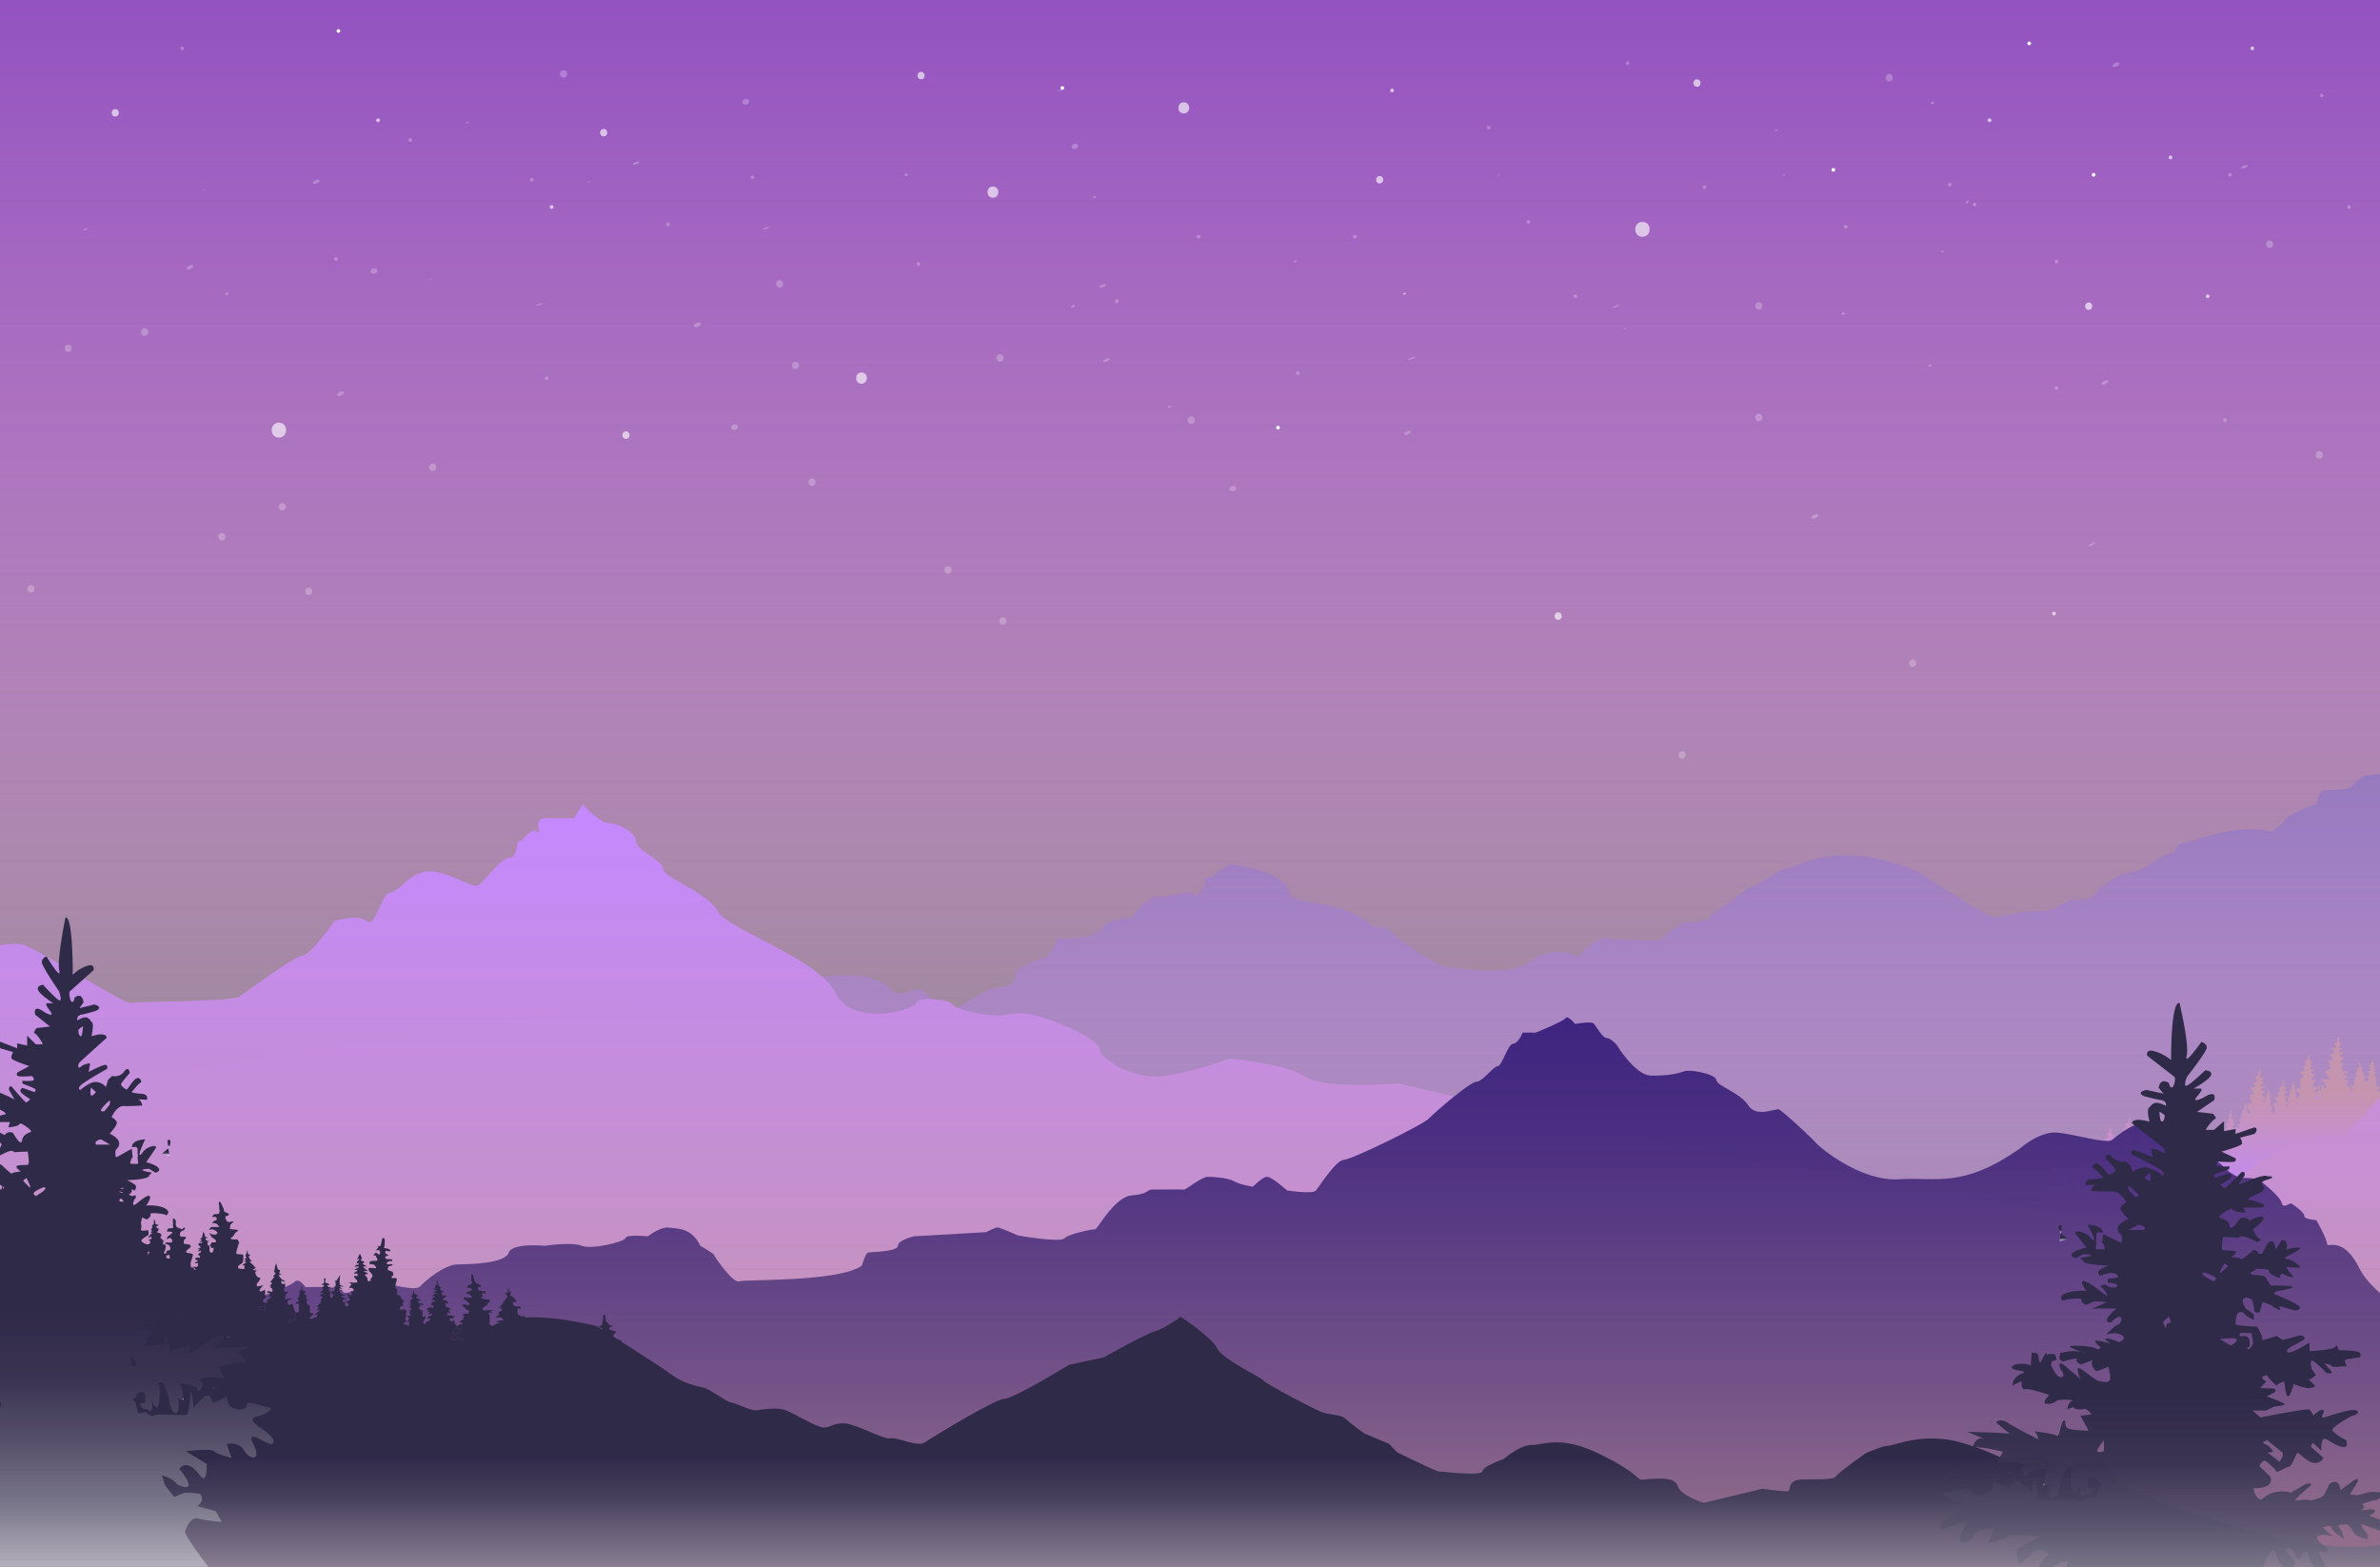 <svg xmlns="http://www.w3.org/2000/svg" xmlns:xlink="http://www.w3.org/1999/xlink" viewBox="0 0 1920 1264"><rect x="0" y="0" width="1920" height="1264" fill="#808080" stroke="none"/><defs><style>.cls-1,.cls-2{stroke:#000;stroke-miterlimit:10;}.cls-1{fill:url(#linear-gradient);}.cls-2{fill:url(#linear-gradient-2);}.cls-3{fill:#f9f8ff;}.cls-4{fill:url(#linear-gradient-3);}.cls-5{fill:url(#linear-gradient-4);}.cls-6{fill:url(#linear-gradient-5);}.cls-7{fill:url(#linear-gradient-6);}.cls-8{fill:url(#linear-gradient-7);}.cls-9{fill:url(#linear-gradient-8);}.cls-10{fill:url(#linear-gradient-9);}.cls-11{fill:url(#linear-gradient-10);}.cls-12{fill:url(#linear-gradient-11);}.cls-13{fill:url(#linear-gradient-12);}.cls-14{fill:url(#linear-gradient-13);}.cls-15{fill:url(#linear-gradient-14);}.cls-16{fill:url(#linear-gradient-15);}.cls-17{fill:url(#linear-gradient-16);}.cls-18{fill:url(#linear-gradient-17);}.cls-19{fill:url(#linear-gradient-18);}.cls-20{fill:url(#linear-gradient-19);}.cls-21{fill:url(#linear-gradient-20);}.cls-22{fill:url(#linear-gradient-21);}.cls-23{fill:url(#linear-gradient-22);}.cls-24{fill:url(#linear-gradient-23);}.cls-25{fill:url(#linear-gradient-24);}.cls-26{fill:#302a49;}.cls-27{fill:url(#linear-gradient-25);}.cls-28{fill:url(#linear-gradient-26);}.cls-29{fill:url(#linear-gradient-27);}.cls-30{fill:url(#linear-gradient-28);}.cls-31{fill:url(#linear-gradient-29);}.cls-32{fill:url(#linear-gradient-30);}.cls-33{fill:url(#linear-gradient-31);}.cls-34{fill:url(#linear-gradient-32);}.cls-35{fill:url(#linear-gradient-33);}.cls-36{fill:url(#linear-gradient-34);}.cls-37{fill:url(#linear-gradient-35);}.cls-38{fill:url(#linear-gradient-36);}.cls-39{fill:url(#linear-gradient-37);}.cls-40{fill:url(#linear-gradient-38);}.cls-41{fill:url(#linear-gradient-39);}.cls-42{fill:url(#linear-gradient-40);}.cls-43{fill:url(#linear-gradient-41);}.cls-44{fill:url(#linear-gradient-42);}.cls-45{fill:url(#linear-gradient-43);}.cls-46{fill:url(#linear-gradient-44);}.cls-47{fill:url(#linear-gradient-45);}.cls-48{fill:url(#linear-gradient-46);}.cls-49{fill:url(#linear-gradient-47);}.cls-50{opacity:0.63;}.cls-51{fill:#fff;}.cls-52{opacity:0.24;}</style><linearGradient id="linear-gradient" x1="-307.09" y1="748.34" x2="1144.36" y2="748.34" gradientTransform="translate(632.9 -914.04) scale(0.8 1.86)" gradientUnits="userSpaceOnUse"><stop offset="0" stop-color="#8647be"/><stop offset="1" stop-color="#f8aeff" stop-opacity="0"/></linearGradient><linearGradient id="linear-gradient-2" x1="-344.9" y1="737.57" x2="1106.55" y2="737.57" gradientTransform="translate(683.08 -924.22) scale(0.8 1.86)" gradientUnits="userSpaceOnUse"><stop offset="0" stop-color="#8647be"/><stop offset="1" stop-color="#f8aed1" stop-opacity="0"/></linearGradient><linearGradient id="linear-gradient-3" x1="911.81" y1="617.22" x2="911.81" y2="1430.77" gradientUnits="userSpaceOnUse"><stop offset="0" stop-color="#9579be"/><stop offset="1" stop-color="#f8aeff" stop-opacity="0"/></linearGradient><linearGradient id="linear-gradient-4" x1="1792.18" y1="921.54" x2="1792.18" y2="922.91" gradientUnits="userSpaceOnUse"><stop offset="0.34" stop-color="#c896ad" stop-opacity="0.9"/><stop offset="1" stop-color="#c588ff"/></linearGradient><linearGradient id="linear-gradient-5" x1="1805.29" y1="917.96" x2="1805.29" y2="920.08" xlink:href="#linear-gradient-4"/><linearGradient id="linear-gradient-6" x1="1909.19" y1="874.05" x2="1909.19" y2="875.59" xlink:href="#linear-gradient-4"/><linearGradient id="linear-gradient-7" x1="1792.71" y1="923.83" x2="1792.71" y2="926.91" xlink:href="#linear-gradient-4"/><linearGradient id="linear-gradient-8" x1="1896.13" y1="880.59" x2="1896.13" y2="883.34" xlink:href="#linear-gradient-4"/><linearGradient id="linear-gradient-9" x1="1724.13" y1="933.21" x2="1724.13" y2="935.91" xlink:href="#linear-gradient-4"/><linearGradient id="linear-gradient-10" x1="1723.68" y1="929.18" x2="1723.68" y2="932.59" xlink:href="#linear-gradient-4"/><linearGradient id="linear-gradient-11" x1="1684.21" y1="944.58" x2="1684.21" y2="946.88" xlink:href="#linear-gradient-4"/><linearGradient id="linear-gradient-12" x1="1669.73" y1="953.2" x2="1669.73" y2="953.35" xlink:href="#linear-gradient-4"/><linearGradient id="linear-gradient-13" x1="1722.95" y1="926.79" x2="1722.95" y2="926.8" xlink:href="#linear-gradient-4"/><linearGradient id="linear-gradient-14" x1="1890.03" y1="848.78" x2="1890.03" y2="848.79" xlink:href="#linear-gradient-4"/><linearGradient id="linear-gradient-15" x1="1830.5" y1="883.01" x2="1830.5" y2="883.02" xlink:href="#linear-gradient-4"/><linearGradient id="linear-gradient-16" x1="1882.52" y1="842.79" x2="1882.52" y2="842.87" xlink:href="#linear-gradient-4"/><linearGradient id="linear-gradient-17" x1="1769.22" y1="908.92" x2="1769.22" y2="909.5" xlink:href="#linear-gradient-4"/><linearGradient id="linear-gradient-18" x1="1894.44" y1="870.01" x2="1894.44" y2="870.24" xlink:href="#linear-gradient-4"/><linearGradient id="linear-gradient-19" x1="1783.56" y1="836.5" x2="1783.56" y2="969" xlink:href="#linear-gradient-4"/><linearGradient id="linear-gradient-20" x1="1900.7" y1="870.61" x2="1900.7" y2="870.79" xlink:href="#linear-gradient-4"/><linearGradient id="linear-gradient-21" x1="1812.55" y1="891.39" x2="1812.55" y2="891.51" xlink:href="#linear-gradient-4"/><linearGradient id="linear-gradient-22" x1="1868.98" y1="881.71" x2="1868.98" y2="885.97" xlink:href="#linear-gradient-4"/><linearGradient id="linear-gradient-23" x1="944" y1="1439" x2="944" y2="649" xlink:href="#linear-gradient-4"/><linearGradient id="linear-gradient-24" x1="957" y1="820.78" x2="957" y2="1615.03" gradientUnits="userSpaceOnUse"><stop offset="0" stop-color="#3e247f"/><stop offset="0.14" stop-color="#4b2f80" stop-opacity="0.98"/><stop offset="0.37" stop-color="#6d4d84" stop-opacity="0.93"/><stop offset="0.66" stop-color="#a47e8a" stop-opacity="0.85"/><stop offset="0.81" stop-color="#c59a8e" stop-opacity="0.8"/></linearGradient><linearGradient id="linear-gradient-25" x1="948.37" y1="1452.71" x2="948.37" y2="983.11" gradientUnits="userSpaceOnUse"><stop offset="0.23" stop-color="#fff" stop-opacity="0.5"/><stop offset="0.29" stop-color="#d0ced5" stop-opacity="0.61"/><stop offset="0.42" stop-color="#797589" stop-opacity="0.82"/><stop offset="0.52" stop-color="#433e5a" stop-opacity="0.95"/><stop offset="0.59" stop-color="#302a49"/></linearGradient><linearGradient id="linear-gradient-26" x1="133.82" y1="932.44" x2="133.82" y2="926.27" gradientUnits="userSpaceOnUse"><stop offset="0.09" stop-color="#fff" stop-opacity="0.5"/><stop offset="0.14" stop-color="#cecdd4" stop-opacity="0.62"/><stop offset="0.22" stop-color="#898697" stop-opacity="0.78"/><stop offset="0.31" stop-color="#58536c" stop-opacity="0.9"/><stop offset="0.39" stop-color="#3a3452" stop-opacity="0.98"/><stop offset="0.48" stop-color="#302a49"/></linearGradient><linearGradient id="linear-gradient-27" x1="147.2" y1="1129.69" x2="147.2" y2="1124.03" xlink:href="#linear-gradient-26"/><linearGradient id="linear-gradient-28" x1="150.71" y1="1120.09" x2="150.71" y2="1118.8" xlink:href="#linear-gradient-26"/><linearGradient id="linear-gradient-29" x1="170.69" y1="1120.58" x2="170.69" y2="1114.11" xlink:href="#linear-gradient-26"/><linearGradient id="linear-gradient-30" x1="148.35" y1="1015.9" x2="148.35" y2="1014.77" xlink:href="#linear-gradient-26"/><linearGradient id="linear-gradient-31" x1="199.67" y1="1081.37" x2="199.67" y2="1080.86" xlink:href="#linear-gradient-26"/><linearGradient id="linear-gradient-32" x1="136.36" y1="926.27" x2="136.36" y2="919.56" xlink:href="#linear-gradient-26"/><linearGradient id="linear-gradient-33" x1="184.26" y1="1078.71" x2="184.26" y2="1078.24" xlink:href="#linear-gradient-26"/><linearGradient id="linear-gradient-34" x1="47.94" y1="1350.44" x2="47.94" y2="740.16" xlink:href="#linear-gradient-26"/><linearGradient id="linear-gradient-35" x1="143.55" y1="980.48" x2="143.55" y2="980.06" xlink:href="#linear-gradient-26"/><linearGradient id="linear-gradient-36" x1="213.09" y1="1119.29" x2="213.09" y2="1118.09" xlink:href="#linear-gradient-26"/><linearGradient id="linear-gradient-37" x1="1664.91" y1="1001.25" x2="1664.91" y2="995.07" xlink:href="#linear-gradient-26"/><linearGradient id="linear-gradient-38" x1="1649.51" y1="1198.5" x2="1649.51" y2="1192.84" xlink:href="#linear-gradient-26"/><linearGradient id="linear-gradient-39" x1="1645.46" y1="1188.89" x2="1645.46" y2="1187.61" xlink:href="#linear-gradient-26"/><linearGradient id="linear-gradient-40" x1="1622.45" y1="1189.39" x2="1622.45" y2="1182.91" xlink:href="#linear-gradient-26"/><linearGradient id="linear-gradient-41" x1="1648.18" y1="1084.71" x2="1648.18" y2="1083.58" xlink:href="#linear-gradient-26"/><linearGradient id="linear-gradient-42" x1="1589.09" y1="1150.18" x2="1589.09" y2="1149.66" xlink:href="#linear-gradient-26"/><linearGradient id="linear-gradient-43" x1="1661.98" y1="995.07" x2="1661.98" y2="988.37" xlink:href="#linear-gradient-26"/><linearGradient id="linear-gradient-44" x1="1606.84" y1="1147.52" x2="1606.84" y2="1147.05" xlink:href="#linear-gradient-26"/><linearGradient id="linear-gradient-45" x1="1763.79" y1="1419.25" x2="1763.79" y2="808.97" xlink:href="#linear-gradient-26"/><linearGradient id="linear-gradient-46" x1="1653.7" y1="1049.29" x2="1653.7" y2="1048.87" xlink:href="#linear-gradient-26"/><linearGradient id="linear-gradient-47" x1="1573.64" y1="1188.1" x2="1573.64" y2="1186.89" xlink:href="#linear-gradient-26"/></defs><title>background3</title><g id="Layer_1" data-name="Layer 1"><rect class="cls-1" x="387.83" y="-540.83" width="1158.35" height="2031.67" transform="translate(1442 -492) rotate(90)"/><rect class="cls-2" x="407.83" y="-571.01" width="1158.35" height="2031.67" transform="translate(1431.82 -542.18) rotate(90)"/><path class="cls-3" d="M1479,138.5a1.5,1.5,0,0,0,0-3,1.5,1.5,0,0,0,0,3Z"/><path class="cls-3" d="M857,72.5a1.5,1.5,0,0,0,0-3,1.5,1.5,0,0,0,0,3Z"/><path class="cls-3" d="M273,26.5a1.5,1.5,0,0,0,0-3,1.5,1.5,0,0,0,0,3Z"/><path class="cls-3" d="M1689,142.5a1.5,1.5,0,0,0,0-3,1.5,1.5,0,0,0,0,3Z"/><path class="cls-3" d="M1637,36.5a1.5,1.5,0,0,0,0-3,1.5,1.5,0,0,0,0,3Z"/><path class="cls-3" d="M1031,346.5a1.5,1.5,0,0,0,0-3,1.5,1.5,0,0,0,0,3Z"/></g><g id="Layer_5" data-name="Layer 5"><path class="cls-4" d="M-82.26,898.77S630,789.89,646,789.89s40-7,59,0,10,10.89,20,11.44,14-7.55,22,0,14,17.56,20,14.56,30-19,36-19,16-2.22,16-10.11,26-14.89,26-14.89l9-15s10,1,13,0,16,0,21-8,25-8.34,25-8.34,11.67-17.83,21.33-17.08,29.34-6.92,29.34-1.92,10.66-8.66,8.33-11,6.67-3.33,6.67-3.33,9.66-10.67,16.66-9.67,40.67,6.67,44,21,39.34,3.67,68.34,29c0,0,11.66-.66,13.33,3s38,29,46,29.34,49,9.33,68.33-4.67a35.64,35.64,0,0,1,37.67-3.33s12.67-16.19,25-14.93,39,1.93,40,1.59,17.33-14.33,20.67-14.33,20.66-.67,20.66-3.67,17-12.83,21.67-17.08,12.33-9.25,15-9.25,19.67-14,26.67-14,38.33-25,105.33,3.33c0,0,57.33,38,61.33,36.67s34-6.33,35.34-5.33,13-1,13.33-2,12-7.34,15-7.34,11,2.67,17.33-4.66,20-15.67,22.67-15.67,18.67-5,20-7,17-10.67,19.67-10.33,2.66-8,9-8,42-16.34,70.66-9c0,0,8-5,11-9.67s23.34-12,24.67-12,2.33-11.67,7.33-11.67,19.34-.66,21-2.33,8.34-10,14.34-10,70.66-8,70.66-8l43.6,813.55-2226.23-36Z"/></g><g id="Layer_7" data-name="Layer 7"><path class="cls-5" d="M1792.08,922.81c-.13-.23-.65.1-.65.1s.16-1.13.52-1.3a1.77,1.77,0,0,1,1,0v1.2S1792.2,923,1792.08,922.81Z"/><path class="cls-6" d="M1804.64,918c.17.34,1.38,0,1.38,0,.41.23.65,1.59.65,1.59a.91.91,0,0,1-.65.17,11,11,0,0,0-1.66.29,3.74,3.74,0,0,0-.4-1C1803.71,918.71,1804.48,917.69,1804.64,918Z"/><polygon class="cls-7" points="1909.62 875.08 1908.77 875.59 1908.77 874.48 1909.62 874.05 1909.62 875.08"/><path class="cls-8" d="M1791.87,923.83l.31,1,1.8.57s.41,1.42,0,1.48a4.28,4.28,0,0,1-1.34-.28s0-1.14-.28-1.2a5.06,5.06,0,0,1-1.1-.51l.17-1.08Z"/><path class="cls-9" d="M1896.67,880.59l1,1.38s.24.95,0,1.29-2.25-.59-2.86-.68,0-2,0-2Z"/><path class="cls-10" d="M1722.62,934.56a1.83,1.83,0,0,0,.89,0l.17-.61,1.13-.74s0,.17.65.74,1.25,1.2,1.25,1.2a2,2,0,0,0-.52.39c-.29.29-1.18.23-1.18.23l-.89-.51a7.22,7.22,0,0,0-1,.52c-.09.1-1.38.23-1.51,0S1722.21,934.43,1722.62,934.56Z"/><path class="cls-11" d="M1725.09,932c-.2-.06-.61.34-1,.51a.61.61,0,0,1-.81-.28c-.08-.23-.81-.4-1.18-.46s-.57-.57-.57-.57l.78-1.13h.85l.69-.86c.08-.11.6,0,.6,0l.37,1s.53.74.77.69.16,1.47.16,1.47A4.84,4.84,0,0,0,1725.09,932Z"/><path class="cls-12" d="M1684.59,946.8a.82.82,0,0,1-.67,0c-.31-.17.3-2.22.3-2.22C1684.34,945,1684.59,946.8,1684.59,946.8Z"/><path class="cls-13" d="M1669.87,953.28c.1.12-.06.07-.31,0A.24.24,0,0,1,1669.87,953.28Z"/><path class="cls-14" d="M1722.94,926.79Z"/><path class="cls-15" d="M1890,848.78Z"/><path class="cls-16" d="M1830.49,883h0Z"/><path class="cls-17" d="M1882.55,842.79l-.06.08S1882.49,842.84,1882.55,842.79Z"/><path class="cls-18" d="M1769.16,908.92a1.66,1.66,0,0,1,.13.58S1769.24,909.26,1769.16,908.92Z"/><path class="cls-19" d="M1894.54,870.22c0,.07-.08,0-.19-.21C1894.46,870.09,1894.54,870.16,1894.54,870.22Z"/><path class="cls-20" d="M1647.12,961.21V969H1920V880.56c-.65.23-2.11-.91-2.11-.91l2.11-2s-1.78-1.37-2.11-1.14-1.13-2.27-1.13-2.27v-2.28l1.62-1.59-2,.82s-.06.06,0-.82,1.52-.8,1.52-.8l-1.55-.59,1.19-.52s-1.71.09-1.83-.76a7.77,7.77,0,0,1,0-1.79s.43-.77.91-.43-.3-.94-.3-.94h-1.16s-.12-.94,0-.94h1l-.18-.85h-.85s-.3-1,0-1.28,1.21,0,1.21,0l-1.34-.85c-.18-1,1-.6,1-.6l-1-1.11.27-.94-.86-.76-.3-3.24-.61,3.07-1.21.76a3.77,3.77,0,0,1,.42,1.11c0,.34-1,.94-1.34,1s.73.68.73.68.55.51.25.94a2.11,2.11,0,0,1-1,.59l.86,1-.24,1.11-2.61.08,1.64,1.45a1.07,1.07,0,0,1,.42,1.48,14.91,14.91,0,0,1-1.09,1.59l-1.7-.77,1.88,1.88a8.9,8.9,0,0,1,.12,1.54c-.06.34-2.43,1.1-2.55.85s-1.1-.09-1.1-.09-.48-1.19,0-1.45a7.8,7.8,0,0,0,1-.68l.3-1.19.61.34s-.55-1.2-1-1.28a7.53,7.53,0,0,0-1.46,0v-2.3h1s-.18-.94-.61-.94a1.77,1.77,0,0,1-.91-.43s-.67-.25-.67-.68.49-1.19.67-.94l-.67-.94h.85s-.79-1.11-1.15-1-.79-1.19-.79-1.19v-1.88l-1.22-.6-.85,1.37s.85-.43,1,0,.37,1.79.37,1.79l-.31.77-1.34.42v.94l-.91-.09,1.34,1.37-.91.43s-.55,1.19.12,1.27-1.16.86-1.16.86l-.79.17.92.88H1902l-1.58,1.59-1.89-.08a13.43,13.43,0,0,0,2,2c.15-.15.25-.21.21,0s-.1.08-.21,0a9.14,9.14,0,0,0-.7.83h-1.34s.3.77.49,1.28a7.53,7.53,0,0,1,.06,2,.91.91,0,0,1-.55.51c-.36.09-2.37.26-2.37.26l1.34,1.28s.79,1.53.67,1.87-1,.86-1,.86l-.67-.17s.19-1.45.55-1.28.31-1.11-.55-1.28-2.06-.43-2.12-.68-1.28-.6-1.28-.6-.31-1.28,0-1.54a4.71,4.71,0,0,1,1.15-.51s.55-.77.13-1.36a1.6,1.6,0,0,0-1.71-.86,1.88,1.88,0,0,1-1.4-.25V870l1.71-.6a9.06,9.06,0,0,1,1.33.65,10.31,10.31,0,0,1-.79-1.67l-.06-.34-1.09-.74-1.1.4s-.85-.2-.79-.4.31-1.22.31-1.22.79-1,1.15-.6,1.4,1.36,1.4,1.36.37-.85-.12-1.36,1.34-1.45,1.34-1.45l-1.71-.09-1.46.18-.91-.18s-1.15-.17-1.21-2a5.07,5.07,0,0,1,.54-2.73l.37-1.1,1.4.51s-.49-1.08-1.06-1.2-2.35.8-2.47.12a5.56,5.56,0,0,1,.28-1.94s.94.06,1.14-.45a4.53,4.53,0,0,1,1-1.22l.41-1.11s-.77-.23-1,0-1.93-.1-1.93-.1-.43-.58-.18-.93a3.29,3.29,0,0,1,.61-.62l.81-.46s1-.68,1-.85a6.3,6.3,0,0,1,.28-.68s-.43-.44-.6-.4h0l.93-.28-1.34-.23-.89.8h-.93s-.77-.23-.57-.8a5.61,5.61,0,0,1,.65-1.19l1-.46,1.14-1.48a8.36,8.36,0,0,1-1.14.46l-1,0h-.65s-.53.52-.25-.51a4.28,4.28,0,0,1,1.55-1.87l.56-.35-.28-.79-.93-.34s-.57-.29-.57-.46-.08-1.93-.08-1.93l.28-1.65-.61-1.25h-.81l-.16,1.14s-.2,1.93-.2,2.1a4.57,4.57,0,0,1-.29,1.48c-.16.17-1.78.23-1.94.4s-.73.93-.92,1.17a2.21,2.21,0,0,1,2.13.13l-.12,1.65s-.28,1-.65,1a12.15,12.15,0,0,1-1.42-.12,12.44,12.44,0,0,0-1.33.23v.68l.56.4.77.06.61,1a9.87,9.87,0,0,1-.16,1.48c-.12.46-1.09,1.08-1.09,1.08l-2.11-.28.28,1.82s1.3,1,1.38,1.53,1.09.8,1,1.14-1.33.91-1.33.91l-1.54-.28-.78.22.86,2.85a3.81,3.81,0,0,1,.32,1.53c0,.74.49,3-.53,3.13a12.32,12.32,0,0,0-2.75.91l-1.1,1.42a.89.89,0,0,1,1.1.11c.44.51.69,2,.93,2.33s1.09,1.43,1.09,1.43,1,1.47.65,1.53-5.82-.11-5.82-.11l.31,1.62s2.37,1,2.19,1.87,1.09,2.82,1.09,2.82-.3,1-.55,1-1.7-.42-1.7-.42a3.18,3.18,0,0,0-.91-1.88.91.91,0,0,0-1.22,0,2.3,2.3,0,0,0,0,1.19,8.18,8.18,0,0,1-.08,2.31s-.71.51-.89.42,0-1.62,0-1.62l-.08-2.3-.83-.77-.55-2,.55,3.67-.12,2.81-.43,1.25-1.89.37s-1.27-.34-1.21-.94,2.31-1.19,2.55-.93.67-1.2.37-1.54a6.89,6.89,0,0,0-1.22-.85s-1.28,1-2,.34-1.33-1-.79-2.22,1.71-2.39,2.07-2.05-.48-2-1.21-1.62a5.34,5.34,0,0,1-2.32.09l1.34-2.13,1.52-2.13.55-1.11a4.62,4.62,0,0,1-2.49.76c-1-.17-1-2.55,0-2.47s1.88.26,1.88.26-.42-1.71-1.34-1.62-2.79.25-2.73-.09,1.46-2.81,1.58-2.47,1.4.34,1.4.34a8.52,8.52,0,0,0-1.65-1.28c-.48-.17-1.58-.77-.91-1.37s2-.25,2-.25-.12-1.62-.55-1.62-2,.34-1.88-.34a11.6,11.6,0,0,0,0-2.13s.36-3.93,0-3.93-.84,2.73-.84,2.73l-.92,2.3-1.7.94v2.22l1.16,1.28-1.16.85-1.64-.42a5.76,5.76,0,0,0,0,1.45c.12.25.79,1.27.79,1.27s.61,2.22.06,2.31-2.86,0-2.86,0-.61,1.28.43,1.79a4.08,4.08,0,0,1,1.76,2.47c-.12.17-2.86.85-2.92,1.62a24.25,24.25,0,0,0,.55,3.58l-.24,2.22s.59,1.88-.31,2a8.68,8.68,0,0,1-2.43-.34s-.55,2.17,0,2.7,3.28,2.25,2.67,3.27a4.81,4.81,0,0,1-2.31,1.62,2.11,2.11,0,0,1-1.27-.68s-.06-1.47.42-1.46-.43-.76-.43-.76l-.54.09v-1.45l.73.49h.73l-1.1-1.52-.67-.68.67-.51-.67-.68.55-.77-.55-.77v-1.36l-.73-.94v-2.64l-.6,1.7v1.11l-1.4.51,1.15.86-.42.76-.73.34s.12,1.28.48,1.37-.06.77-.06.77l-1,.17-.61,1.16.61,1.12-.61.87-.79.76.37,2.15s-1-.48-1.22.48a7,7,0,0,0,.3,2.75l.55,1.11-.91.6s-.24-1-.37-1.54-1.58,0-1.58-1.11a3.76,3.76,0,0,1,.43-1.81s.61-.57.79-.57a7.56,7.56,0,0,0,1.21-.6s-.91-.6-1.21-.43a5.18,5.18,0,0,1-1.7-.08s-.37.23-.25-.95a1.43,1.43,0,0,1,1-1.37l1.21.7a3.09,3.09,0,0,0-.3-1.37,10.06,10.06,0,0,0-1.28-1.19s-.84-.94-.63-1.2,2.09-.42,2.15-.17,0-1.87-.79-1.79a4.1,4.1,0,0,1-1.76-.34s.24-4.77,0-4.94-1.1,1-1.1,1v2.56s-.42,1.28-.91,1.36a7.47,7.47,0,0,0-1.64.86l-1-1.11s-.42.85,0,1.28a4.86,4.86,0,0,0,1.22.76l.61.86.06,1s.06,1-.85,1h-1.58v.94l.73.85.12,1.88s-1.16.26-2.07.43a.94.94,0,0,0-.85,1.19c.06.34,1.09,1.28,1.09,1.28s1,.94.79,1.53-1.9.69-1.9.69-1,.34-1,.85,1,4,1,4a16.11,16.11,0,0,1-.12,2.22c-.13.34-.37,1.45-.86,1.45H1833l1.34-1.54s-1.77.43-2-.17a4.06,4.06,0,0,1,0-1.79l1.58.25-1.69-1.44,1-.6s.3-.77-.24-.94-1.65.17-1.71-.26.92-1.36.92-1.36-.8-1.28-.92-1.11-.48-.6-.3-.85,1.4.34,1.4.34-.79-1.37-1-1.37,1.16-.17,1.16-.17l-1.57-.59.78-1,.43-1s-.71-.51-1.21-.26-.44-.87-.44-.87l1.22.36a13.26,13.26,0,0,0-1.19-1.19h0c.15,0,.82-.43.82-.43l-.85-.87-.48-3.14s-.92,2-.73,2.48-1.1.66-1.1.66l.91.7s-.12.68-.48.85l-1.22.58s.85-.06.85.53a11.9,11.9,0,0,1-.18,1.6h-.67v2.75s-.3,1.37-1.09.77-.55-2.47-.55-2.47.79.34.91,0,.64-1.15.37-1.67l-.64-1.15s-1.8.22-1.7-.3.18-1.06.18-1.06a9.2,9.2,0,0,0,1.49-1.24c.15-.3.85-1.58.85-1.58l.46-1a6.09,6.09,0,0,1-1.07.81,6.91,6.91,0,0,1-1.64.34l-.55-.46s-.79-.47.21-1.41,1.71-1.07,2-1l1,.34s-.76-1.75-1.24-1.62a25.56,25.56,0,0,1-3.1,0,13.36,13.36,0,0,0,.7-1.19c.24-.52,1.52-.94,1.7-.9a6.42,6.42,0,0,1,.73.3s-.85-1.58-1.13-1.58a.87.87,0,0,1-.94-.81c-.09-.72.76-1.19.76-1.19l1.25.13s-.64-1.5-.95-1.5-2,.06-2.12-.62a9.76,9.76,0,0,1,0-2.22l.25-3.41s-.61-.46-.81.11-1.14,3.07-1.14,3.07l-.24,1.27a.93.93,0,0,1-.81.89,2.37,2.37,0,0,0-1.3,1s.61.91,1.1.91.6.91.2,1.76-.45,1.25-1.1,1.36-1.7-.56-1.94-.28.61.91.73,1.19.57.23.57,1.48.32,1,0,1.25-.77.17-1.67.29a8.43,8.43,0,0,0-1.25.22s-1,.29,0,.86a4.46,4.46,0,0,1,1.5,2.33c.08.23,1.33,1,1.13,1.48s-2.67.34-2.67.34a9.62,9.62,0,0,0-.82,1.53c0,.23,1.59,5.63,1.1,6s-2.72.4-2.72.4-.56,4.2.73,4.89,1.58,2,1.26,2.33-2.27.62-2.51.34,0-1.88,0-1.88l.85.12a3.94,3.94,0,0,0-1-1,1.9,1.9,0,0,1-.79-.91c0-.17,1.18.06,1.18.06l-1-.91.69-.57-.86-.68s.32-1.08.53-1a5.17,5.17,0,0,1-.53-1.56c-.32-1.53-.6-1.53-.6-1.53s.32,1.47,0,1.82l-1.1,1.13.85.23-.4,1.19s-.53,1.31-.85,1.08-.05.69.6.52-.74,1.25-.74,1.25l-.8,1-.89,1.37s1.34.51,1.3.77-2.19.48-2.19.48,1.66.06,1,2-2,1.93-2,1.93a8.6,8.6,0,0,0,1.14,2.33c.53.51.61,1.94.24,2a12.61,12.61,0,0,1-2.59-.57s2.07,2.39,1.5,3.07-2.07-.79-2.07-.79-.36,2.27,0,2.5-.93,1.25-.93,1.25,2,1.42,1.7,2.44-1.5.74-1.7.63.16-1.59-.49-1.65-1.17-1.19-1.13-1.59,1,.57,1,.57-.16-1.65-.61-1.88.61-.85.85-.51.53-.8,0-1-1.82.91-1.82-.17.48-1.7.73-1.53,0-1.08-.25-1.14a6.69,6.69,0,0,1,.94.06l-1-.8s-.24-.85-.08-1.08.81-.06.81-.06a6.55,6.55,0,0,1-1.17-1.53c-.16-.51-1.18-1.25-.49-1.48s-.45-.68-.49-1-.6-1.31,0-1.19.13-1,.13-1l-.21-2.11-.52-1.53s-.57,2.55-.61,2.84-.65.62-.85.68,0,1.25.24,1.48-1.1.85-1.1.85,1.42.23,1.3.57a7.4,7.4,0,0,1-.93,1.25s.16.4-.73.91a2.3,2.3,0,0,0-1.09,1.25s1.62-.85,1.7-.57a3.29,3.29,0,0,1-.33,1.54,9.59,9.59,0,0,1-1.37-.06,9.78,9.78,0,0,0,.24,2.22c.2.28.36,1.76,0,1.93a4.4,4.4,0,0,1-1.71-.22s1.63,2.16,1.51,2.55.24,1.37-.13,1.54-2.59-.68-2.79-.4,2,1,2,1.59a9.8,9.8,0,0,1-.32,1.82h-.85s-.68-.68-.87-.57a7.66,7.66,0,0,0-.63,2.11c-.25,1-.65,2.84-1.26,2.61s-1.26-1.19-.93-1.7-.09-1.82-.09-1.82,0-1.2.33-1.31a4.27,4.27,0,0,1,1.42.28s-.85-1.47-1.09-1.36-.66-.51-.66-.51l.78-.74v-.63l-.49-.11-.49-1.08c.73-.17.17-.68.17-.68s-.21-.06-.33-.57.53-.34.53-.34-.23-1-.54-1-.64-.17-.6-1.7-.4-.34-.4-.34a7.54,7.54,0,0,1,0,1.65,7.83,7.83,0,0,1-1.1.74s-.36.39,0,.68.61.91.49,1-1,0-1,.52.16,1.59,0,1.82a8,8,0,0,1-1,.79s1,.17.93.74a8.67,8.67,0,0,1-.48,1.54l-.93.39s0,2.51,0,2.62.44,1.55-.9,1.46,0,1.37,0,1.37,1.63,1.55.81,1.55h-1.09l-.31-.63h-1.19s-.65-1.68-.28-1.61a5.75,5.75,0,0,1,1.21.69s-1.09-1.75-1.54-1.86-.69-1.14-.57-1.31,1.3.34,1.3.34l-1.33-1.65h1.09s-1.14-2.1-1.42-2.1-.61-1.42-.33-1.71-.56-.74-.64-1,.4-1.25.4-1.25l.85.51s-.56-1.37-.77-1.37-.81.34-.81-.22,1.22-.57,1.22-.57-.65-.91-.89-1-.25-.62-.33-1,.81-.34.81-.34l-.81-.85s-.44.06-.36-.57,1.29-.17,1.29-.17-1.27-1.19-1.3-1.19,0-2.28,0-2.28-.44-.45-.64-.11.44,2.1,0,2.27-1.38.52-1.58.91,1,.46,1,.46l-.61.85-1.94.91s1.66-.51,1.74-.23a6.87,6.87,0,0,1-.08,1.42l-.57.46.16,1.82-.08,1s-.81.73-.89,0a2.08,2.08,0,0,0-.57-1.2l1.14-1-.29-.91s-1,0-1.17-.18a8,8,0,0,1,0-1.7l1-.17s-1.42-.29-1.46-.8,0-1.93,0-1.93l.41-.63-.73-.05-1.58-3.13.24,3.18,0,1.94-1.79,1.19,2-.34-1.22,1.31,1.1-.12a3.37,3.37,0,0,1-.45,2.39,4.61,4.61,0,0,1-2.39,1.31s2.11.23,2.07.57-1.66.79-1.66.79l-.73.8s1-.34,1.46-.06a.76.76,0,0,1,.2,1.08,5.13,5.13,0,0,1-1,.63s.77,1.42-.33,1.88-.93-1.54-.93-1.54l1.58-1.08a3.57,3.57,0,0,1-1.59-.23c-.36-.28-.76-.74-.52-1.13a4.77,4.77,0,0,1,1.18-1h-1.06l1.95-2.22s-2.43,1.76-2.88,1,.69-1.59.69-1.59-1.42-.12-1.54-.63.69-1.71,1.42-1.31a1.39,1.39,0,0,1,.6.67c-.2-.79-.59-2.14-1.05-2.26-.65-.17,1.22-1.42,1.22-1.42s-3.85.74-3.73-.28a2.91,2.91,0,0,1,.93-1.71l.49-.91-.29-.63s-.93.63-1.13.23,0-1.36,0-1.36l1.13.22s.53-.28.08-.56a6.81,6.81,0,0,1-1-.86,1.87,1.87,0,0,1-.33-.51c-.11-.28,1.39,0,1.39,0s-.92-1.08-1.39-1.08-.52-.79-.36-.85a9.71,9.71,0,0,1,1.54.23s-.28-1.14-1.17-1.14-.62-.34-.45-.68.85.11.85.11-.28-1.48-.61-1.59-.6-1-.42-1.08.91.68.91.68l-1.26-3.24-.81,2.22s0,1.08.37,1,0,.69-.37.69a3.47,3.47,0,0,0-1.09.51s.44,1,.85.74-.85,1-.85,1l-1,.63a1.82,1.82,0,0,0,1.33.06c.57-.29-.56,1.25-.56,1.25s-1.06.74-1.06,1.08.69,0,1.38,0-1.62,1.3-1.62,1.3a1,1,0,0,0,1,.52c.77-.12-.77,1.82-.77,1.82s0,1.7-.48,1.81a1.07,1.07,0,0,1-.94-.34,1.43,1.43,0,0,0,0-.91c-.16-.45-1.13-1-.52-2.33s1.17-1.59,1.17-1.59l.29-1.48s-.25-.4-.61-.34-1.38.06-1.38.06-1.46.4-1.22-.34a5,5,0,0,1,.94-1.48l1.86-.4s.16-1.31-.89-1.48-2.48.06-2.48-.4a7.17,7.17,0,0,1,.45-1.59s.2-1.48.93-.91-.24-1.3-.6-1.42-1.3.91-1.3.91-.85,0-.53-1.53,1.78-.46,1.78-.46a13,13,0,0,0-1.13-1.82c-.28-.23.61-.68.61-.68l-1.54-.06-.69-4.15s-.85-.11-.94.4a22,22,0,0,0,0,3.64c.13.17.42,1.36-.07,1.31s-2.32.45-2.36,1.19,1,.28,1.66.17.45,1.31.45,1.31l-1.46,1.14a3,3,0,0,1,1.46.62c.37.46-.45,1.25-.45,1.25l-2.23.12-.36,1a2.76,2.76,0,0,1,1.91.23c1,.51.28,1.48.28,1.48s-1.91-.46-2.19.11,1.5.57,1.74,1.08.57,1.59,0,1.88l-1.73.79s-.6,2,0,2.05.35,1.36.35,1.36-1.74-.4-2,.23,1,4.26.4,4.78-.65,2.21-.65,2.21l.17.69-.17.85-1.05.34s0-.51-.37.74a7.3,7.3,0,0,1-1.58,2.5s.73.63.85.51a9,9,0,0,1-.48,1.48l1.46.85s.48,1.48-.25,1.42-1-.28-1.58-.28-1.05,1.36-1.05,1.36l.44.94a5.43,5.43,0,0,1-.27,1.28c-.15.22.67.77.49,1.37s-.43,1.28-.43,1.28l.21.68s1.25.51,1.13.72-.79.3-.79.3l-1.67.73v-2l.91.05s-.43-.94-.64-.86-.3-2.13-.09-2l.64.42s-.22-1-.52-1-.94.43-1-.29.67-.6.67-.6l-.52-.73.73-.12-.76-.6.94-1.24s-1.12,1.07-1.37.77.67-1.66.67-1.66l1.07.42s-1.52-1-1.62-1.36.76,0,.76,0l-.92-1,1.41.34-1.09-1c-.31-.25.48-.81.48-.81l-1-.55-.27-1.32.88.12-.88-1.28-.31-2.34-.48,1.75-1.74,1.4,1.25.3-.88,1.11-.89.3-.63.56a8.35,8.35,0,0,0,1,0c.76,0,.06,1.36.06,1.36s-1.49.17-1.7.47a1.27,1.27,0,0,0-.15.77s.82-.56,1.33-.43-.39.43-.39.43l.64.72s.39.17.15.94a1,1,0,0,1-1.07.68,2.5,2.5,0,0,0-.36,1.5c0,1,0,2.13,0,2.13l-1.37-.34a7.41,7.41,0,0,0,.64,2c.4.64.73,1.45.58,1.58s-.79,1-1,.43-.39-1.2-.79-1.2a2.28,2.28,0,0,1-1-.42s-.3-.6-.15-.94,1,0,1,0,.06-1.36-.52-1.49a3.76,3.76,0,0,1-1.21-.64v-.81a7.83,7.83,0,0,1,1.25.64c.06.13.06-1.07-.25-1.2s.12-.51.34-.38.63.43.63.43-.18-.86-.79-1,1.1-.38,1.1-.38-.91-1.28-1.61-1.32-1.28.85-1.34-.17,1.06-1.11,1.06-1.11-.18-1.54-1.24-1.58,0-1.07,0-1.07l.88.35s-.37-1.63-.76-1.58-.73-.94-.6-.94,1.48.51,1.48.51-1-1.49-1.51-1.45-.5-.72-.5-.72h1.22s-.24-.77-.82-.77-.4-.81-.4-.81l1.22.13s-.4-.94-.55-1-.64-.9-.15-1.16-.54-.21-.54-.21-.16-2.73-.43-2.73,0,2.69,0,2.69l-.79-1.15a8.7,8.7,0,0,0,.36,1.45c.12.12-1.49.89-1.49.89l.82.22-.09,1.36s-1,.21-1.28.6a2,2,0,0,0-.27.85s.85-.85,1-.55a7.63,7.63,0,0,1-.12,1.79,7.6,7.6,0,0,0-1.4,0c-.15.08-.54.34-.54.51s.48.17.48.17l.55.17-.34.81s.7-.25.73-.13a8.77,8.77,0,0,1,0,1,8.16,8.16,0,0,0-.91,0,9.32,9.32,0,0,0-.85.43l-.21,1.32,1.15-.34-.09,1.23-.36,1-.91.13-.67.56-.49.81.94-.34.22.64-.58.59-.22.81,1-.51.3.51s.31,1-.21,1-1.46,0-1.46,0l-.91.47-.52-.47s-.21.64,0,.64.85,1.19,1,1.15.46-.47.61-.21.67-.09.43.85-.79.68-.91.68-.55-.42-.76-.42-.46,1.57-.46,1.57l-.61,1-.49.32s-.64-.85-.81-.85h-1.33s.48-1,.77-1,.48,0,.56.12l-.6-1.25-1-.4V924s-.81-.91,0-1-.36-1-.36-1l-1.26,0s-.73.28-.65-.46c0,0-.65-1.14.37-1.36a2.08,2.08,0,0,0,1.33-1.43s.57-.85,1-.79-.37-1-.81-.85-1.75.73-2.07.34,0-1.08,0-1.08l.57-.52s.85-.79.85-1,1-.11,1-.11,0-1.42-.57-1.37-3.12.51-3.08.17a5.12,5.12,0,0,1,.89-1.3l.53-.69,1.06.06s0-1-.53-1.14-1.46-.39-1.46-.39-.41-.8-.24-1.14,2-.74,2-.74a1.25,1.25,0,0,0-.69-1.19c-.77-.4-1.54-.91-1.54-.91l.49-2.11-.24-3.13a4.86,4.86,0,0,0-.78,1.43c0,.45-.24,1.82-.32,2.16a10.84,10.84,0,0,1-.93,1.59l-1.66.85-.37,1s1.38-.11,1.5.35-.53,1.64-.53,1.64l-2.55.35-.49,1.19s1.58-.45,1.83-.11-.53,1.53-.53,1.53l.85.34a3.85,3.85,0,0,1-.24.86,22.64,22.64,0,0,1-3,.68l-.61.57.73,1,.69.57s-.2,1,.24,1,1.34,1.26,1.34,1.26.65.62,0,1-2.07.11-2.76,0a3,3,0,0,0-1.5.28l1.06.29-.81,1,1.54-.34a7.61,7.61,0,0,1-.21,1.71,16.19,16.19,0,0,0,0,3.69c.13,0,0,1.43-.68,1.6a22,22,0,0,1-2.84.22l.77,1.43s2.71,3.6,2.19,4.64a2.31,2.31,0,0,1-1.83,1.1s.25-1.65.25-1.88-.17-1.25-.61-1.48.08-1,.08-1l-1.06-.86-1.41-.05-1.18-.51.16-1.26,1.54-1.36.65-.85,1.5,0a4.33,4.33,0,0,1-1.17-.68c-.33-.34-1.38-.23-1.38-.23l-.81-.05.56-1.37,1.1-.34,1.58.29-1.46-1.82.32-1-1-.68s-1.18-1.36-.28-1.19-.21-1.08-.21-1.08l1.91,1-1.83-1.93a4.27,4.27,0,0,1-.52-1.25c0-.46-.85-1.25-.85-1.25s-1.1-1.82-.94-2.16,1.14-2,1.14-2l-1.15.51-.47-3.75-.33,3.41-.85-1,.53,2.68s-.12-.17-1,.51a8.5,8.5,0,0,0-1.74,2.56l1.66.28-.44,1.93-1.62.4-.73-.22-.82,1.08a4.3,4.3,0,0,0,1.22.17c.45-.06.53.85.45,1.13s.08,1.71-.21,1.94-1.46,1-1.46,1l-1.54-.11s0,1.13.81,1.42,1.75,1.82,1.75,1.82a8.7,8.7,0,0,1,0,2c-.16,0-1.7-.79-2.6-.11s-.93,2.51-.93,2.51l.89-.46a3,3,0,0,1,.45,1.08c0,.45-.28,2.21-.37,3.41s-2.31,1.76-2.31,1.76h-1.54l-.52,1s.16-.06,1,.34,2.07,1.36,2.07,1.87.69,1.48.73,1.65.12,1.71-.53,1.77-4.46-.34-4.66,0,2.49,2.16,2.49,3.44a6.1,6.1,0,0,0,1.28,2.9l-1.95.59-1-1.11-.8-1.62s-.42,1.71-1,2-.79-1.28-.54-1.53.91.08.91.08l-1.34-1.19.91-.43-.91-.68.91-.51-.91-1.11,1.7.51-1.7-1.79.73-.6a3.27,3.27,0,0,1-.73-.43,7.52,7.52,0,0,0-.49-1.19c-.24-.43.79-.43.79-.43s-.62-1-.82-1.27.76-.43.76-.43-1.27-.85-1.27-1.62-.67,1.36-.67,1.36l-1,.51,1,.35s-.12,1.28-.61,1.28.3.76.3.76l-1.15.43,1.09.85-1.64-.17-1.88-.6,1.09-1.36s.55-.09.61.09.67-1.28-.25-1.28-1.45-1.54-1.45-1.54.42-.6.6-.6,1,1,1,1l-.43-1.54h1.4l-2.25-.57s-1-1.47-.73-1.9a19.31,19.31,0,0,0,.49-3.12l-1-.63-.79,3.58s-.18,1-.42,1.11-2,1-2,1l-.61,1h2.07l-.3,2.13-1.77.26a.38.38,0,0,0-.67.08,13.61,13.61,0,0,1-1.27,1.54l1.52-.26,1.27,1.28s-.3,1.62-.85,1.79a14,14,0,0,1-2.37.17l-1.34,1.2h1.28a3.33,3.33,0,0,1,.06,1.19,1,1,0,0,1-.55.59c-.18.09-1.34.52-1.34.52l1.22.25-.12.86-1.1.76-1,.94h1l-.06,2.65h-1.82l1.34,1.11s.79.93.61,1.53-1.65,0-1.65,0a40.63,40.63,0,0,1-.3,4.52,16.7,16.7,0,0,1-1.46.85s0,1.71-.61,1.11a3.56,3.56,0,0,1-.73-1.87l1.46-.35s.37-1.45-.36-1.62-1.34-.85-1.52-.85-1.16-.08-1.16-.08-.73-.77,0-1.2a6.36,6.36,0,0,0,1.46-1.36l.61-.94a1.47,1.47,0,0,1,.42-.48c-.51-.22-1.4-.71-1.4-.71l-1.41.42a3.27,3.27,0,0,0,0-1c-.11-.34,1.6-.94,1.6-.94l1.21-.08.73.93-.85-2.38a4.53,4.53,0,0,0-.67-1c-.18-.08-1.76-.25-1.76-.25l-1,.17s-1.16-2.4-.8-2.61a4.43,4.43,0,0,0,.92-1.15l.73-.76,1,.25-1.09-1.11-1.6.34h-1s-.3-1.7,0-2l1.52-1.28,1-1.1.42-.86-1.82.09H1664v-1.11l1.71-1,.73-1.11-1.28-.34s-1.39.59-1.76.17,0-2,0-2l2-1.45a9.9,9.9,0,0,0-1.89-.17c-.42.09-.28-1.45-.28-1.45l1.68-.93s-1-.52-1.46-.77-.67-5.46-.67-5.46h-.73l-.42,3.24-1.52,2.13-1.46.34s2.19,1.2,1.7,1.71a13.47,13.47,0,0,1-3,1.36c.49.94,1.7,2,1.09,3.16s-3.34,1.45-3.34,1.45.3,1.28.67,1.45,2.49,2.39,2,3.24-2.68.68-2.68.68-.49,1-.37,1.37.61,1.19.61,1.19.73-.09.43,1.83a19.23,19.23,0,0,1-1,3.72l-1.63.25-1.27-.17a6.16,6.16,0,0,0,.6,2c.37.43,1,2.9,1.83,3s1.15,1.62.73,1.79-5,.68-5.35.25a5.66,5.66,0,0,0-1-.93,7.9,7.9,0,0,0,.85,1.79c.43.51,4.26,3.66,3.71,4.73s-2.06.81-2.06.81l-2.5-2.22Zm261.65-86.73.85-.43v1l-.85.51Zm-14,6.11h1.89l1,1.38s.24.95,0,1.29-2.25-.59-2.86-.68S1894.78,880.59,1894.78,880.59Zm-27.49,4.9a7,7,0,0,0,.67-1.37c0-.26.79-.78.79-.78a10.6,10.6,0,0,1,.55-1.37c.3-.62.73.1,1.16,0s0,.87,0,1.37-.8.44-.8.78.49.51.73.94-.24.93-.42.85a15.65,15.65,0,0,1-2,0A2,2,0,0,1,1867.29,885.49Zm-14.78,3.74h.61v1.62A3.16,3.16,0,0,1,1852.51,889.23Zm-8.58,3.59a7.59,7.59,0,0,1,.31-2,2.14,2.14,0,0,1,1.15.54c.43.44-.3,1.43-.3,1.43ZM1804.64,918c.17.34,1.38,0,1.38,0,.41.23.65,1.59.65,1.59a.91.91,0,0,1-.65.17,11,11,0,0,0-1.66.29,3.74,3.74,0,0,0-.4-1C1803.71,918.71,1804.48,917.69,1804.64,918Zm-11.71,4.78s-.73.23-.85,0-.65.1-.65.1.16-1.13.52-1.3a1.77,1.77,0,0,1,1,0Zm-1.67,2.1.17-1.08h.44l.31,1,1.8.57s.41,1.42,0,1.48a4.28,4.28,0,0,1-1.34-.28s0-1.14-.28-1.2A5.06,5.06,0,0,1,1791.26,924.91Zm-65.48,7.45a4.84,4.84,0,0,0-.69-.34c-.2-.06-.61.34-1,.51a.61.61,0,0,1-.81-.28c-.08-.23-.81-.4-1.18-.46s-.57-.57-.57-.57l.78-1.13h.85l.69-.86c.08-.11.6,0,.6,0l.37,1s.53.74.77.69S1725.78,932.36,1725.78,932.36Zm-3.16,2.2a1.83,1.83,0,0,0,.89,0l.17-.61,1.13-.74s0,.17.65.74,1.25,1.2,1.25,1.2a2,2,0,0,0-.52.39c-.29.29-1.18.23-1.18.23l-.89-.51a7.22,7.22,0,0,0-1,.52c-.09.1-1.38.23-1.51,0S1722.21,934.43,1722.62,934.56Zm-38.4,10c.12.43.37,2.22.37,2.22a.82.82,0,0,1-.67,0C1683.61,946.63,1684.22,944.58,1684.22,944.58Z"/><path class="cls-21" d="M1900.8,870.73c0,.08-.1.08-.21,0C1900.74,870.6,1900.84,870.54,1900.8,870.73Z"/><path class="cls-22" d="M1812.51,891.39a.05.05,0,0,1,0,0C1812.64,891.55,1812.6,891.55,1812.51,891.39Z"/><path class="cls-23" d="M1868.75,883.34a10.6,10.6,0,0,1,.55-1.37c.3-.62.73.1,1.16,0s0,.87,0,1.37-.8.44-.8.78.49.51.73.94-.24.93-.42.85a15.65,15.65,0,0,1-2,0,2,2,0,0,1-.73-.42,7,7,0,0,0,.67-1.37C1868,883.86,1868.75,883.34,1868.75,883.34Z"/></g><g id="Layer_3" data-name="Layer 3"><path class="cls-24" d="M-48.43,762S-40,771-34,770s40-11,52-8,82,48,87,47,82-1,88-5,45-33,51-33,26-28,26-28,19-6,26,0,12-23,19-23,17-19,34-17,32,14,37,11,18-22,25-22,5-13.84,8-13.42S428,667,433,671s-4-11,7-11h23l7-11s14,15,21,15,22,7.16,22,14.58S535,694,535,701s36,19,44,34,81,38,95,66,63,14,65,8,29-2,29,1,30,12.71,48,7.86S887,838,887,846s28,26,53,22,52-14,52-14,46,4.14,61,14.57,75,5.43,75,5.43,639,153,669,95,94-52,94-52l29-32,67,40v514L-99,1403Z"/></g><g id="Layer_4" data-name="Layer 4"><path class="cls-25" d="M-55.83,1036.61s29-3,33.47-10.5,22.36-9,22.36-9,18.14,30,34.64,30,105,21,112.49,19.5,28.5-13.5,28.5-13.5l12.37.59s45.33-15,49.33-19.33,9,4,9,4,29.34-1.27,30.34,3.53,22.33-7.2,29-7.2,29,7.67,33.33,3S358.67,1020,369.33,1020s38.34-1,41-9.33,29.34-5.67,29.34-5.67,21.66-3.33,29.66,0,35-3.33,35.34-6.33,18-1.33,18-1.33,10.33-8,17-7,18-.34,25.33,14.66c0,0,11,6.34,11,7.34s15.33,23,20,21.33,81,.67,99.33-12.67c0,0,2.67-10.33,5.34-10.66s23.66-.67,23.66-5.34,13-7.66,13-7.66L795.67,994s7.33-4.17,9.66-3.75,16,6.42,16,6.42,34,6,37.34,2.33,23.66-7.66,25-7.33,15.66-26.33,29.33-27.33,12.33-4.67,16-4.67,24.33-.33,26,0,14.33-10.33,19.33-10.33,17,1,21.34,3.66,15,4.34,15,4.34,7.33-7.34,11-8,16.66,11,16.66,11,20.67,3.33,23.34,0S1078,935.7,1084,935.7s64-28.33,68.67-33.33S1186,872.7,1191,872.7,1205,860,1208.33,860s8-17.66,12.34-18,7.66-9,7.66-9H1239s22.33-9,24-11.66,7.67,4.66,7.67,4.66,13-2.33,15-.33,7,11.67,10.33,11.67,8.67,5.66,9,6.66,14.67,23.34,26.67,23.67,21.66-1.33,26.66-3.33,25.67,2,26.34,7,19,10,25.66,20.33S1432,894,1435,895s28,24.34,30.33,27.34,35.67,31,66.67,29,50.67,7.66,97.33-24.67c0,0,15.67-14,29.67-13s40.33,9.33,44.67,6S1719,907,1726.33,907s12.67,7.34,15.34,7.34,17,2.33,18.33,5.33,30,16.67,33.33,21,13,10,15,9.67,11.34,0,14,1.66,17,13,18.34,18.34,6.33-.34,8,.66,10.66,7.34,10.33,10,9.67,3.34,9.67,3.34,9,16,8.66,19.33,13-7.33,26.34,20,80,60.67,80,60.67L2003,1615-89,1591Z"/><path class="cls-26" d="M237.16,1061.17c.23-.35,1.25.15,1.25.15s-.31-1.72-1-2a4.23,4.23,0,0,0-1.88,0v1.83S236.92,1061.52,237.16,1061.17Z"/><path class="cls-26" d="M212.9,1053.86c-.32.52-2.66,0-2.66,0-.79.35-1.26,2.44-1.26,2.44a2.13,2.13,0,0,0,1.26.26,26.74,26.74,0,0,1,3.21.43,5,5,0,0,1,.78-1.56C214.7,1054.9,213.21,1053.34,212.9,1053.86Z"/><polygon class="cls-26" points="10.29 988.12 11.94 988.9 11.94 987.21 10.29 986.55 10.29 988.12"/><path class="cls-26" d="M237.55,1062.74l-.59,1.56-3.48.87s-.78,2.18,0,2.27a10.41,10.41,0,0,0,2.58-.44s-.08-1.74.55-1.83a11.29,11.29,0,0,0,2.11-.78l-.31-1.65Z"/><path class="cls-26" d="M35.29,996.56l-1.87,2.1s-.47,1.47,0,2,4.34-.91,5.51-1,0-3.05,0-3.05Z"/><path class="cls-26" d="M371.21,1079.16a4.41,4.41,0,0,1-1.72,0l-.33-.94-2.18-1.13s0,.26-1.25,1.13-2.42,1.83-2.42,1.83a4.26,4.26,0,0,1,1,.61,4.88,4.88,0,0,0,2.27.35l1.73-.78a15.69,15.69,0,0,1,2,.79c.16.16,2.66.35,2.9,0S372,1079,371.21,1079.16Z"/><path class="cls-26" d="M366.44,1075.27c.39-.09,1.17.52,1.88.78a1.31,1.31,0,0,0,1.56-.44c.16-.34,1.57-.6,2.27-.69a1.7,1.7,0,0,0,1.1-.87l-1.49-1.74h-1.64s-1.18-1.13-1.34-1.31-1.17,0-1.17,0l-.7,1.48s-1,1.13-1.49,1-.31,2.26-.31,2.26A9.66,9.66,0,0,1,366.44,1075.27Z"/><path class="cls-26" d="M444.62,1097.89a1.94,1.94,0,0,0,1.29,0c.58-.26-.59-3.39-.59-3.39C445.08,1095.15,444.62,1097.89,444.62,1097.89Z"/><path class="cls-26" d="M473,1107.81c-.19.17.11.1.6-.08A.54.54,0,0,0,473,1107.81Z"/><path class="cls-26" d="M370.59,1067.26h0S370.57,1067.29,370.59,1067.26Z"/><path class="cls-26" d="M48.09,947.88h0Z"/><path class="cls-26" d="M163,1000.26h0S163,1000.28,163,1000.26Z"/><path class="cls-26" d="M62.53,938.71l.12.12S62.66,938.78,62.53,938.71Z"/><path class="cls-26" d="M281.39,1039.92a2.09,2.09,0,0,0-.25.89S281.23,1040.44,281.39,1039.92Z"/><path class="cls-26" d="M39.4,980.68c0,.11.15,0,.36-.31C39.54,980.49,39.4,980.6,39.4,980.68Z"/><path class="cls-26" d="M514,1119.17l-4.81,3.39s-2.94.39-4-1.24,6.33-6.46,7.16-7.25a10.55,10.55,0,0,0,1.64-2.74,10.36,10.36,0,0,0-2,1.44c-.58.65-9.5-.13-10.33-.39s-.11-2.61,1.41-2.74,2.82-3.92,3.52-4.57,1.18-3,1.18-3l-2.47.26-3.13-.39a24.22,24.22,0,0,1-2-5.69c-.59-2.94.82-2.8.82-2.8a17.13,17.13,0,0,0,1.17-1.82c.24-.53-.7-2.09-.7-2.09s-4.23.26-5.17-1,3.17-4.7,3.88-5,1.29-2.22,1.29-2.22-5.28-.52-6.46-2.21,1.18-3.4,2.12-4.83c0,0-4.82-1.31-5.76-2.09s3.29-2.61,3.29-2.61l-2.82-.53-2.93-3.26-.82-5h-1.41s-.47,8-1.29,8.36-2.82,1.17-2.82,1.17l3.25,1.44s.27,2.35-.55,2.21a22.73,22.73,0,0,0-3.64.27l3.88,2.21s.7,2.35,0,3-3.41-.26-3.41-.26l-2.46.52,1.4,1.69,3.32,1.57v1.7h-2.49l-3.53-.13.83,1.3,2,1.7,2.94,2c.58.39,0,3,0,3H482.2l-3.07-.52-2.12,1.69,1.88-.39,1.41,1.18a7.39,7.39,0,0,0,1.76,1.75c.71.32-1.52,4-1.52,4l-2-.26s-3.05.26-3.4.39-1.3,1.57-1.3,1.57l-1.64,3.65,1.41-1.43,2.35.13s3.28.91,3.09,1.43a3.9,3.9,0,0,0,0,1.57l-2.74-.65s-1.72.75-2.69,1.09a2.48,2.48,0,0,1,.81.73l1.17,1.44a11.94,11.94,0,0,0,2.82,2.09c1.41.65,0,1.82,0,1.82s-1.88.13-2.23.13-1.52,1-2.93,1.31-.71,2.48-.71,2.48l2.82.52a4.82,4.82,0,0,1-1.41,2.87c-1.17.92-1.17-1.69-1.17-1.69s-2.47-1-2.82-1.31-.59-6.92-.59-6.92-2.81.92-3.17,0,1.18-2.35,1.18-2.35l2.58-1.69h-3.52l-.12-4.05h1.88l-1.88-1.43-2.11-1.18-.24-1.3,2.35-.4s-2.23-.65-2.58-.79a1.88,1.88,0,0,1-1.06-.9,4.11,4.11,0,0,1,.12-1.83h2.47l-2.59-1.83a34.12,34.12,0,0,1-4.58-.26c-1.05-.26-1.64-2.74-1.64-2.74l2.47-2,2.93.39a21.63,21.63,0,0,1-2.46-2.35.85.85,0,0,0-1.3-.13l-3.4-.39-.59-3.26h4l-1.17-1.53s-3.4-1.34-3.87-1.47-.82-1.7-.82-1.7l-1.53-5.48-1.88,1s.47,4.13.94,4.78-1.41,2.91-1.41,2.91l-4.34.88h2.7l-.82,2.35s1.64-1.57,2-1.57,1.18.91,1.18.91-1.06,2.35-2.82,2.35-.59,2.22-.47,2S447,1088,447,1088l2.12,2.09-3.64.91-3.17.26,2.11-1.3-2.23-.65s1.53-1.18.59-1.18-1.18-2-1.18-2l1.88-.52-1.88-.78s-1.29-3.27-1.29-2.09-2.46,2.48-2.46,2.48,1.88.26,1.48.65-1.6,2-1.6,2,2,0,1.53.65a11.1,11.1,0,0,0-.94,1.83,7.5,7.5,0,0,1-1.41.65l1.41.92-3.29,2.74,3.29-.79-1.76,1.7,1.76.78-1.76,1,1.76.65-2.59,1.83s1.3-.52,1.76-.13,0,2.87-1.05,2.35-1.86-3.14-1.86-3.14l-1.55,2.48-2,1.7-3.76-.91s2.47-2.48,2.47-4.44,5.2-4.74,4.81-5.26-7.75.08-9,0-1.09-2.44-1-2.7,1.41-1.74,1.41-2.53,2.35-2.26,4-2.87,2-.52,2-.52l-1-1.48h-3s-4.31-.87-4.46-2.7-.78-4.52-.71-5.22a4.39,4.39,0,0,1,.86-1.65l1.73.7s-.08-2.79-1.8-3.83-4.7.17-5,.17.08-3.13.08-3.13,1.87-2.35,3.36-2.79a2.43,2.43,0,0,0,1.57-2.17l-3,.17s-2.27-1.22-2.81-1.56-.24-2.53-.4-3,0-1.83.86-1.74a9.37,9.37,0,0,0,2.35-.26l-1.56-1.66-1.41.35-3.13-.61-.86-3,3.21-.43s-1.65-2.87-3.37-3.92-2-.78-2-.78l1-4.09-1.64,1.57-.63-5.22-.91,5.74-2.22-.78s1.88,2.52,2.19,3-1.8,3.31-1.8,3.31-1.56,1.22-1.64,1.91a5.85,5.85,0,0,1-1,1.92l-3.52,3,3.68-1.48s-2.11,1.91-.39,1.65-.55,1.83-.55,1.83l-2,1,.62,1.57-2.82,2.78,3.06-.43,2.11.52,1.09,2.09-1.56.08s-2-.17-2.66.35a9.53,9.53,0,0,1-2.27,1l2.89-.09,1.26,1.3,3,2.09.31,1.92-2.27.78-2.73.09-2,1.3s1,1.13.16,1.48-1.18,1.92-1.18,2.26.47,2.88.47,2.88-2.5-.09-3.52-1.68,4.23-7.11,4.23-7.11l1.48-2.18a54.11,54.11,0,0,1-5.47-.35c-1.26-.26-1.57-2.43-1.33-2.43a19.78,19.78,0,0,0,0-5.66,9.58,9.58,0,0,1-.4-2.61l3,.52-1.57-1.48,2-.43a7,7,0,0,0-2.9-.44c-1.33.18-4.15.61-5.32,0s.08-1.56.08-1.56,1.72-1.92,2.58-1.92.47-1.48.47-1.48l1.33-.87,1.41-1.56-1.17-.87a53.71,53.71,0,0,1-5.79-1,4.52,4.52,0,0,1-.47-1.3l1.64-.52s-1.49-1.83-1-2.35,3.52.17,3.52.17l-.94-1.83-4.93-.52s-1.25-1.83-1-2.52,2.89-.52,2.89-.52l-.7-1.57-3.21-1.31a16.61,16.61,0,0,1-1.8-2.43,33.69,33.69,0,0,1-.63-3.31c-.07-.7-1.48-2.17-1.48-2.17l-.47,4.78.94,3.22s-1.49.78-3,1.39a1.85,1.85,0,0,0-1.33,1.83s3.52.61,3.84,1.13-.47,1.74-.47,1.74-1.72.44-2.82.61-1,1.74-1,1.74l2-.09,1,1.05s1.65,1.48,1.73,2-4.78-.17-5.95-.26-1.1,2.09-1.1,2.09,1.88-.18,1.88.17,1.64,1.57,1.64,1.57l1.1.78s.63,1,0,1.65-3.13-.34-4-.52-2.35,1.39-1.57,1.31,1.88,1.21,1.88,1.21a3.53,3.53,0,0,0,2.58,2.18c2,.35.71,2.09.71,2.09.16,1.13-1.25.69-1.25.69l-2.44.09s-2.26,1.39-.69,1.48,0,1.48,0,1.48v1.83l-1.88.61-1.17,1.91c.16-.26.55-.09,1.09-.17s1.49,1.48,1.49,1.48h-2.59c-.31,0-1.56,1.3-1.56,1.3l-.94-.5-1.17-1.57s-.47-2.41-.88-2.41-1.24.65-1.47.65a1.36,1.36,0,0,1-1.76-1c-.47-1.44.53-.92.82-1.31s.88.26,1.17.33,1.53-1.76,1.94-1.76,0-1,0-1l-1,.72-1.76-.72s-1.82,0-2.82-.07-.41-1.56-.41-1.56l.59-.79,1.94.79-.41-1.24-1.12-.92.41-1,1.82.53-.94-1.24-1.29-.85-1.76-.2-.7-1.5-.18-1.89,2.23.52-.41-2s-1.35-.59-1.64-.65a17.54,17.54,0,0,0-1.76-.07,13.58,13.58,0,0,1,0-1.57c.05-.19,1.4.2,1.4.2l-.64-1.24,1.06-.26s.93,0,.93-.26-.76-.65-1-.79a19.6,19.6,0,0,0-2.7-.06,9.28,9.28,0,0,1-.24-2.74c.24-.46,1.88.85,1.88.85a2.7,2.7,0,0,0-.53-1.31c-.47-.59-2.46-.91-2.46-.91L355,1039l1.59-.33s-3.11-1.17-2.88-1.37a10.57,10.57,0,0,0,.71-2.22l-1.53,1.77s.53-4.12,0-4.12-.83,4.18-.83,4.18-2-.06-1.05.33,0,1.69-.29,1.76-1.06,1.5-1.06,1.5l2.35-.2s.35,1.24-.76,1.24a1.89,1.89,0,0,0-1.59,1.18H352s-.06,1.17-1,1.11-2.92,2.22-2.92,2.22,2.59-.79,2.85-.79-.38,1.51-1.14,1.44-1.47,2.41-1.47,2.41l1.7-.52s2.06,1.57,0,1.63-2.4,2.42-2.4,2.42,2.17.13,2,1.7-1.23.19-2.58.26-3.11,2-3.11,2,3.28.33,2.11.59a2.3,2.3,0,0,0-1.53,1.56s.83-.45,1.24-.65,1.23.39.64.59-.59,2-.47,1.83a16.09,16.09,0,0,1,2.41-1v1.24a7.89,7.89,0,0,1-2.35,1c-1.11.19-1,2.28-1,2.28s1.59-.59,1.88-.07-.29,1.44-.29,1.44a5,5,0,0,1-1.88.65c-.76,0-1.17.92-1.53,1.83s-1.58-.46-1.87-.65.35-1.44,1.11-2.42a10,10,0,0,0,1.23-3.06l-2.64.52s-.12-1.76-.06-3.27a3.19,3.19,0,0,0-.7-2.28s-1.59.13-2.06-1,.3-1.44.3-1.44l1.23-1.11s-1.76-.46-.76-.65a5.12,5.12,0,0,1,2.58.65,1.55,1.55,0,0,0-.29-1.17c-.41-.46-3.29-.72-3.29-.72s-1.35-2.09.12-2.09a18,18,0,0,0,2-.07l-1.23-.84-1.7-.46-1.7-1.7,2.4-.45-3.34-2.16-.94-2.67-.59,3.59-1.7,1.95,1.7-.19-.53,2-2,.85s1.52.85.94,1.24-2.12,1.5-2.12,1.5l2.72-.52-1.78,1.56s1.65-.52,1.47.07-3.11,2.09-3.11,2.09l2.05-.65s1.76,2.08,1.29,2.54-2.64-1.17-2.64-1.17l1.82,1.89-1.46.91,1.4.2-1,1.11s1.4-.2,1.29.91-1.35.46-1.94.46-1,1.5-1,1.5.82-.46,1.24-.65.23,3.19-.18,3.06-1.23,1.31-1.23,1.31l1.76-.07v3.07l-3.23-1.11s-1.29-.13-1.53-.46,2.18-1.1,2.18-1.1l.41-1s-.47-1-.83-2,1.24-1.76.94-2.08a6.89,6.89,0,0,1-.52-2l.86-1.44s-1-2.09-2-2.09-1.64.35-3.05.44-.47-2.18-.47-2.18l2.82-1.3a13,13,0,0,1-.94-2.26c.23.17,1.64-.79,1.64-.79a11.38,11.38,0,0,1-3.05-3.83c-.7-1.91-.7-1.13-.7-1.13l-2-.52-.31-1.31.31-1s-.08-2.61-1.25-3.39,1.33-6.35.78-7.31-3.91-.35-3.91-.35-.47-2,.68-2.09,0-3.13,0-3.13-2.17-.78-3.34-1.22-.55-2.09-.08-2.87,3.91-.78,3.36-1.65-4.22-.18-4.22-.18a1.32,1.32,0,0,1,.55-2.26,6.54,6.54,0,0,1,3.67-.35l-.7-1.56-4.3-.18s-1.57-1.22-.87-1.91a6.56,6.56,0,0,1,2.82-1l-2.82-1.74s-.39-2.18.87-2,3.28.87,3.2-.26-3.6-1.92-4.54-1.83-.39-1.74-.15-2a26.46,26.46,0,0,0,0-5.57c-.16-.78-1.8-.61-1.8-.61l-1.33,6.35-3,.09s1.73.7,1.18,1a19.08,19.08,0,0,0-2.19,2.79s2.81-1.66,3.44.69-1,2.35-1,2.35-1.8-1.56-2.5-1.39-2.58,3-1.17,2.18,1.8,1.39,1.8,1.39a9.28,9.28,0,0,1,.86,2.44c0,.69-2.74.34-4.78.6a1.94,1.94,0,0,0-1.72,2.27l3.6.61a7.58,7.58,0,0,1,1.8,2.26c.47,1.13-2.35.52-2.35.52s-1.95,0-2.66-.09a1.42,1.42,0,0,0-1.17.53l.55,2.26s1.09.35,2.27,2.43-.71,2.88-1,3.57a1.86,1.86,0,0,0,0,1.39,2.35,2.35,0,0,1-1.8.53c-1-.18-.94-2.79-.94-2.79s-3-3-1.49-2.78a2,2,0,0,0,2-.79s-4.46-2-3.13-2,2.66.53,2.66,0-2-1.65-2-1.65-2.19-2.35-1.09-1.91a4.39,4.39,0,0,0,2.58-.09l-1.88-1s-2.42-1.83-1.64-1.48S294,1018,294,1018a7.6,7.6,0,0,0-2.11-.78c-.62,0-1.49-1.22-.71-1.05s.71-1.48.71-1.48l-1.57-3.39-2.42,5s1.41-1.13,1.75-1-.19,1.48-.81,1.65-1.18,2.44-1.18,2.44,1.33-.7,1.66-.18.85,1.05-.87,1.05a2.51,2.51,0,0,0-2.27,1.74,23.62,23.62,0,0,1,3-.35c.31.09.23,1.3-.69,1.3s-2.68,1.66-2.68,1.66,2.9-.44,2.67,0a3.22,3.22,0,0,1-.63.78,12.11,12.11,0,0,1-1.88,1.31c-.86.43.16.87.16.87s2.27-.35,2.19-.35.39,1.48,0,2.09-2.19-.35-2.19-.35l-.55.95.94,1.4a4.44,4.44,0,0,1,1.8,2.61c.23,1.56-7.2.43-7.2.43s3.6,1.92,2.35,2.18c-.88.18-1.64,2.24-2,3.46a2.35,2.35,0,0,1,1.16-1c1.4-.6,3,1.22,2.73,2s-3,.95-3,.95,2.19,1.22,1.33,2.44-5.55-1.48-5.55-1.48l3.75,3.39h-2a9.29,9.29,0,0,1,2.27,1.48c.47.61-.32,1.31-1,1.74a8.65,8.65,0,0,1-3.07.35l3.05,1.65s.31,3-1.8,2.35-.63-2.87-.63-2.87a11.31,11.31,0,0,1-1.95-1,1,1,0,0,1,.39-1.66c.86-.43,2.82.09,2.82.09l-1.41-1.22s-3.13-.7-3.21-1.22,4-.87,4-.87-3.21-.52-4.62-2a4.22,4.22,0,0,1-.86-3.65l2.11.17-2.34-2,3.83.52-3.44-1.83-.08-3,.47-4.88-3.05,4.79-1.41.09.78,1s.08,2.18,0,3-2.82,1.22-2.82,1.22l2,.26a9.86,9.86,0,0,1,0,2.61,7.52,7.52,0,0,1-2.27.26l-.55,1.39,2.19,1.48a3,3,0,0,0-1.09,1.83c-.16,1.13-1.72,0-1.72,0l-.16-1.48.31-2.78-1.09-.7a8.12,8.12,0,0,1-.16-2.17c.16-.44,3.36.34,3.36.34l-3.75-1.39-1.18-1.3s2.27-.09,1.88-.7-2.19-1.13-3.05-1.39.39-3,0-3.48-1.23.17-1.23.17.06,3.48,0,3.48-2.53,1.83-2.53,1.83,2.35-.7,2.51.26-.7.87-.7.87l-1.57,1.31s1.72,0,1.56.52-.15,1.39-.62,1.48-1.72,1.48-1.72,1.48,2.34,0,2.34.87-1.17.34-1.56.34-1.49,2.09-1.49,2.09l1.65-.78s.93,1.48.78,1.91-1.8,1.13-1.25,1.57-.08,2.61-.63,2.61-2.74,3.22-2.74,3.22h2.1l-2.57,2.52s2.27-.78,2.51-.52a1.9,1.9,0,0,1-1.1,2c-.86.18-3,2.85-3,2.85a11.45,11.45,0,0,1,2.34-1c.71-.12-.54,2.46-.54,2.46h-2.3l-.6,1h-2.11c-1.57,0,1.56-2.37,1.56-2.37s2.59-2.24,0-2.09-1.8-2.06-1.72-2.24,0-4,0-4l-1.8-.61a11.46,11.46,0,0,1-.94-2.35c-.15-.87,1.8-1.13,1.8-1.13a13.71,13.71,0,0,1-1.88-1.22c-.31-.35.16-1.91,0-2.78s-1.8-.7-2-.78.23-1,.94-1.48,0-1.05,0-1.05a15.69,15.69,0,0,1-2.11-1.13,8.81,8.81,0,0,1,0-2.52s-.87-1.83-.79.52-.54,2.61-1.14,2.61-1,1.57-1,1.57,1.25-.27,1,.52-.63.87-.63.87-1.09.78.32,1l-.94,1.66-.94.17v1l1.5,1.13s-.8,1-1.27.78-2.11,2.09-2.11,2.09a9.92,9.92,0,0,1,2.74-.44c.55.18.64,2,.64,2s-.8,2-.17,2.78-.63,2.26-1.8,2.61-2-2.52-2.43-4-.86-3-1.22-3.22-1.67.87-1.67.87h-1.65a12.33,12.33,0,0,1-.62-2.79c0-1,4.3-2,3.91-2.43s-4.7.87-5.4.61,0-1.74-.23-2.35,2.89-3.92,2.89-3.92a10.42,10.42,0,0,1-3.29.35c-.78-.26-.47-2.52-.07-3s.47-3.39.47-3.39a24.29,24.29,0,0,1-2.66.08,4.17,4.17,0,0,1-.63-2.34c.16-.44,3.29.87,3.29.87a3.85,3.85,0,0,0-2.12-1.92c-1.72-.78-1.41-1.39-1.41-1.39a12.05,12.05,0,0,1-1.8-1.92c-.23-.52,2.51-.87,2.51-.87s-2.51-.95-2.11-1.3.86-2.18.47-2.26-1.57-.61-1.65-1-1.17-4.35-1.17-4.35l-1,2.35-.39,3.22s-.94,1.74.23,1.57.08,1.39,0,1.82-2.27,1.14-.94,1.48-.62,1.48-.93,2.27a11.11,11.11,0,0,1-2.27,2.35s1.25-.27,1.56.08-.15,1.66-.15,1.66l-1.88,1.21a15.59,15.59,0,0,1,1.8-.08c-.55.08-.94,2-.47,1.74s1.41.69,1.41,2.35-2.43,0-3.53.26-.54,2-.07,1.48,2.5.43,1.64.78-1.17,2.87-1.17,2.87,1.8-1.48,1.87-.87a2.9,2.9,0,0,1-2.19,2.44c-1.25.08-.55,2.35-.94,2.52s-2.74.61-3.28-1,3.28-3.74,3.28-3.74-2.5-1.56-1.8-1.91,0-3.83,0-3.83-2.89,2.26-4,1.22,2.9-4.7,2.9-4.7-4.31,1-5,.87-.55-2.35.47-3.13,2.19-3.57,2.19-3.57a4.59,4.59,0,0,1-3.91-3c-1.33-3,1.88-3,1.88-3s-4.15-.34-4.23-.73,2.5-1.18,2.5-1.18l-1.72-2.09-1.54-1.48s-2.68-2.17-1.43-1.91,1.8-1.13,1.17-.78-1.64-1.66-1.64-1.66l-.78-1.83,1.64-.34-2.11-1.74c-.63-.53,0-2.79,0-2.79s-.55,0-1.17,2.35a7.1,7.1,0,0,1-1,2.38c.4-.12,1,1.54,1,1.54l-1.65,1,1.33.87-2,1.39s2.35-.34,2.27-.08a3.18,3.18,0,0,1-1.51,1.39,6.86,6.86,0,0,0-1.85,1.57l1.64-.18s.47,2.44,0,2.87-4.22-.08-4.85-.52-.08-2.52,2.43-3.57,1.4-7.48,1.4-7.48-4.3,0-5.24-.61,2.11-8.87,2.11-9.22a13.65,13.65,0,0,0-1.56-2.35s-4.77.26-5.17-.52,2-1.92,2.2-2.27,1-2.69,2.89-3.56,0-1.31,0-1.31a21.09,21.09,0,0,0-2.43-.35c-1.72-.17-2.58-.08-3.2-.43s0,0,0-1.92.86-1.82,1.09-2.26,1.88-1.39,1.41-1.83-2.5.61-3.76.44-1.33-.78-2.11-2.09-.55-2.7.39-2.7,2.12-1.39,2.12-1.39a4.43,4.43,0,0,0-2.51-1.57c-1.64-.34-1.56-1.37-1.56-1.37l-.47-1.93s-1.8-3.83-2.19-4.7-1.57-.18-1.57-.18l.49,5.23a12.56,12.56,0,0,1,0,3.39c-.29,1-3.52,1-4.11,1s-1.82,2.28-1.82,2.28l2.41-.2s1.64.72,1.46,1.83-1.29,1.24-1.81,1.24-2.18,2.42-2.18,2.42a13.8,13.8,0,0,1,1.41-.46c.35-.07,2.82.59,3.29,1.37a18.52,18.52,0,0,0,1.35,1.83s-5,.13-6-.07-2.4,2.48-2.4,2.48l2-.52c.53-.13,1.88.07,3.82,1.5s.41,2.15.41,2.15l-1.06.72a17.15,17.15,0,0,1-3.17-.52,12.5,12.5,0,0,1-2.05-1.24l.88,1.5s1.35,2,1.64,2.42a18.05,18.05,0,0,0,2.88,1.89s.17.85.35,1.63-3.29.46-3.29.46-.7,1-1.23,1.76.47,2,.7,2.54,1.77,0,1.77,0,.46,2.88-1.06,3.79S169,1009,169,1009v-4.21h-1.3a14.53,14.53,0,0,1-.35-2.44c0-.92,1.65-.82,1.65-.82l-2.35-.88c-.71-.26-.94-1.3-.94-1.3l1.76-1.07s-2.47-.37-2.11-1-1.41-3.79-1.41-3.79l-.93,4.81-1.65,1.33s1.29.57,1.59.65h0s0,0,0,0a23.64,23.64,0,0,0-2.3,1.83l2.35-.56s.12,1.73-.84,1.34a3.27,3.27,0,0,0-2.33.39l.82,1.53,1.51,1.6-3,.92s2.7.26,2.23.26-2,2.09-2,2.09,2.35-.92,2.7-.52-.35,1.56-.58,1.3-1.77,1.7-1.77,1.7,1.88,1.43,1.76,2.09-2.23.13-3.28.39-.47,1.43-.47,1.43l2,.92-3.26,2.22,3.05-.4a5.09,5.09,0,0,1,0,2.74c-.47.92-3.88.27-3.88.27l2.59,2.35h-2.58c-.94,0-1.41-1.7-1.65-2.22a19.73,19.73,0,0,1-.23-3.4s1.76-5.35,1.87-6.13-1.83-1.31-1.83-1.31-3.33-.13-3.68-1,1.52-2.35,1.52-2.35,2-1.44,2.12-2,.11-1.56-1.65-1.83-4-.65-4-.65l.24-2.87,1.4-1.3v-1.44h-3.05a1.47,1.47,0,0,1-1.64-1.57l.12-1.56,1.17-1.31a9.75,9.75,0,0,0,2.35-1.17c.82-.66,0-2,0-2l-2,1.7a15.8,15.8,0,0,0-3.17-1.31c-.94-.13-1.76-2.09-1.76-2.09v-3.91s-1.64-1.83-2.11-1.57,0,7.57,0,7.57a9.94,9.94,0,0,1-3.4.52c-1.53-.13-1.65,3.14-1.53,2.74s3.76-.13,4.16.26-1.23,1.83-1.23,1.83a17.71,17.71,0,0,0-2.46,1.83,3.81,3.81,0,0,0-.59,2.09l2.35-1.08a2.42,2.42,0,0,1,1.88,2.11c.23,1.81-.47,1.45-.47,1.45a12.6,12.6,0,0,1-3.29.13c-.59-.26-2.35.65-2.35.65a16.62,16.62,0,0,0,2.35.91,5.89,5.89,0,0,1,1.53.88,4.91,4.91,0,0,1,.82,2.78c0,1.7-2.82.91-3,1.7s-.7,2.35-.7,2.35l-1.77-.92L133,1009s1-2.74.59-4.21-2.35-.73-2.35-.73l.7-3.29-1.52-1.16-1.18-1.33,1.18-1.72-1.18-1.78-2-.26s-.83-1-.12-1.18.94-2.09.94-2.09l-1.41-.52-.82-1.17,2.23-1.31-2.7-.78v-1.7l-1.18-2.61v4.05l-1.4,1.43v2.09l-1.06,1.18,1.06,1.17-1.3,1,1.3.78-1.3,1-2.11,2.33h1.41l1.41-.76v2.22l-1-.13s-1.77,1.17-.83,1.16.82,2.23.82,2.23a4.54,4.54,0,0,1-2.46,1c-.35-.13-3.29-.91-4.46-2.47s4.11-4.18,5.16-5,0-4.13,0-4.13a21.29,21.29,0,0,1-4.69.52c-1.75-.13-.59-3-.59-3l-.47-3.4s1.17-4.3,1.06-5.48-5.4-2.22-5.64-2.48,1.41-3,3.41-3.78.82-2.74.82-2.74-4.46.13-5.52,0,.12-3.53.12-3.53,1.29-1.56,1.52-1.95a6.77,6.77,0,0,0,0-2.22l-3.17.65L104,963.71l2.23-2v-3.4l-3.28-1.43-1.76-3.53s-.94-4.17-1.63-4.17,0,6,0,6a13.79,13.79,0,0,0,0,3.26c.23,1-2.82.52-3.65.52s-1,2.48-1,2.48,2.58-.52,3.87.4-.82,1.82-1.76,2.08a16.92,16.92,0,0,0-3.17,2s2.47,0,2.7-.52,2.94,3.26,3,3.79-3.52.26-5.28.13-2.58,2.48-2.58,2.48,1.76-.27,3.64-.4,2,3.53,0,3.79S90.47,974,90.47,974l1,1.7L94.46,979,97,982.25a13.17,13.17,0,0,1-4.46-.13c-1.41-.52-3,3-2.35,2.48s2.94,1.3,4,3.13-.12,2.35-1.52,3.39-3.88-.52-3.88-.52a13.13,13.13,0,0,0-2.35,1.31c-.58.52.24,2.74.71,2.35s4.81.52,4.93,1.43-2.35,1.44-2.35,1.44l-3.64-.57-.82-1.91-.23-4.31,1.05-5.61-1.05,3-1.61,1.17-.16,3.53s.36,2.35,0,2.48-1.72-.65-1.72-.65-.51-2.61-.15-3.53a2.83,2.83,0,0,0,0-1.83,2.1,2.1,0,0,0-2.35,0,4.51,4.51,0,0,0-1.76,2.88s-2.82.65-3.29.65S73,990.86,73,990.86s2.47-3,2.12-4.31,4.22-2.87,4.22-2.87l.59-2.48s-10.6.26-11.23.18S69.92,979,69.92,979s1.65-1.74,2.12-2.18.93-2.78,1.8-3.56a2,2,0,0,1,2.11-.18l-2.11-2.17a29.15,29.15,0,0,0-5.33-1.4c-2-.17-.93-3.65-1-4.78a4.88,4.88,0,0,1,.62-2.35l1.65-4.35-1.49-.35-3,.43s-2.51-.87-2.59-1.39,1.88-1,2-1.74,2.66-2.35,2.66-2.35l.55-2.78-4.07.43s-1.88-.95-2.12-1.65a12.35,12.35,0,0,1-.31-2.26l1.18-1.48,1.48-.09,1.1-.61v-1s-2-.35-2.58-.35a25.33,25.33,0,0,1-2.74.17c-.71-.08-1.26-1.56-1.26-1.56l-.23-2.53a4.73,4.73,0,0,1,2.74-.5,4.3,4.3,0,0,1,1.37.3c-.35-.38-1.5-1.58-1.76-1.8s-3.45-.34-3.76-.61a6,6,0,0,1-.55-2.26c0-.26-.39-3.22-.39-3.22l-.31-1.74H54.2L53,931l.55,2.52s-.16,2.7-.16,3-1.09.69-1.09.69l-1.8.53L50,938.91l1.09.53s2.43,1.3,3,2.87-.49.78-.49.78H52.32s-1.65-.09-2-.09a18.71,18.71,0,0,1-2.19-.69l2.19,2.26,1.88.7a8.57,8.57,0,0,1,1.25,1.82c.39.87-1.11,1.22-1.11,1.22H50.59l-1.72-1.22-2.58.35,1.78.44h0c-.32-.07-1.15.61-1.15.61a9.11,9.11,0,0,1,.54,1,11.15,11.15,0,0,0,2,1.31l1.56.69a6.41,6.41,0,0,1,1.18,1c.47.52-.35,1.41-.35,1.41s-3.33.5-3.72.16-1.88,0-1.88,0l.78,1.69a7.86,7.86,0,0,1,2,1.87c.39.79,2.19.7,2.19.7a6.88,6.88,0,0,1,.55,3c-.24,1-3.68-.35-4.78-.18s-2,1.83-2,1.83l2.7-.78.7,1.69A6.43,6.43,0,0,1,49.5,968a2.87,2.87,0,0,1-2.34,3l-1.77.26L42.57,971l-3.28.13s3.52,1.44,2.58,2.22-.24,2.09-.24,2.09,2-1.44,2.7-2.09,2.23.92,2.23.92.47,1.56.59,1.87-1.53.61-1.53.61l-2.11-.61-2.11,1.13-.12.52a13.57,13.57,0,0,1-1.52,2.56,19.69,19.69,0,0,1,2.58-1l3.28.91V982a4.48,4.48,0,0,1-2.7.39,3.33,3.33,0,0,0-3.28,1.3c-.82.92.23,2.09.23,2.09a10.08,10.08,0,0,1,2.23.78c.59.4,0,2.35,0,2.35s-2.35.53-2.46.92-2.47.78-4.11,1-1.76,2.22-1.06,2,1.06,2,1.06,2l-1.29.26s-1.65-.78-1.88-1.31,1.29-2.87,1.29-2.87l2.58-2s-3.87-.26-4.57-.39a1.65,1.65,0,0,1-1.06-.78,8.85,8.85,0,0,1,.12-3c.35-.79.94-2,.94-2H29.07a17.55,17.55,0,0,0-1.34-1.27c-.22.09-.38.1-.42,0s.12-.19.42,0a24.52,24.52,0,0,0,3.93-3l-3.64.13L25,976.16h3.17l1.76-1.35-1.52-.26s-3.52-1.18-2.23-1.31.23-2,.23-2l-1.76-.65,2.58-2.09-1.76.13v-1.43l-2.58-.65-.59-1.18s.47-2.09.71-2.74,1.88,0,1.88,0l-1.65-2.09-2.34.91v2.88s-.83,2-1.53,1.82-2.23,1.57-2.23,1.57h1.64l-1.29,1.44c.35-.4,1.29.78,1.29,1.43s-1.29,1-1.29,1a3.8,3.8,0,0,1-1.76.65c-.82,0-1.17,1.43-1.17,1.43h2v3.53a19.3,19.3,0,0,0-2.81,0c-.83.13-1.88,2-1.88,2l1.17-.53.59,1.83a17.61,17.61,0,0,0,2,1.05c.94.39,0,2.21,0,2.21s-1.87-.26-2.11.13-4.81-.78-4.93-1.3a10.56,10.56,0,0,1,.24-2.35l3.63-2.87-3.28,1.17A25.2,25.2,0,0,1,7,976.16c-1-1.39.83-2.27.83-2.27L11,971.68l-5-.14-.47-1.69,1.67-1.57a4.36,4.36,0,0,1-2-.91c-.59-.65.47-1.44.47-1.44s2.11-.91,1.4-1-2.58-1-2.58-1.57a5,5,0,0,1,.82-1.69L2.9,960.45l-1.18-4.7-.58,5-1.65,1.18L0,963.32-1.92,965s2.23-.65,1.89.91l-2.59,1.31s1.76-.39,2.33,0,0,2,0,2H-1.92l-.35,1.3H-.39c.23,0,0,1.44,0,1.44H-2.62s-1.53,1.95-.59,1.43,1.76.65,1.76.65a9.22,9.22,0,0,1,0,2.75c-.23,1.3-3.52,1.17-3.52,1.17l2.28.78-3,.92s2.81-.13,2.93,1.22,0,1.26,0,1.26l-3.87-1.26,3.13,2.43v3.48S-5,990.6-5.67,990.25-9.74,992-9.74,992l4.07,3.14s-2.82,1.74-4.07,1.39v135.34H516.92V1120ZM11.93,988.9l-1.64-.78v-1.57l1.64.66Zm27,10.71c-1.17.13-5,1.56-5.51,1s0-2,0-2l1.87-2.1h3.64S40.11,999.48,38.93,999.61Zm51.65,5.09c-.94.26-3.4-.13-3.75,0s-1.29-.66-.83-1.31,1.41-.91,1.41-1.43-1.43-.43-1.53-1.19-.84-2.26,0-2.11,1.65-.94,2.24,0a16.9,16.9,0,0,1,1,2.11s1.53.8,1.53,1.19a9.86,9.86,0,0,0,1.29,2.1A4.16,4.16,0,0,1,90.58,1004.7Zm28.76,7.57v-2.48h1.18C120.63,1010.83,119.34,1012.27,119.34,1012.27Zm15.5,3s-1.41-1.5-.59-2.19a4.78,4.78,0,0,1,2.23-.81,9.05,9.05,0,0,1,.59,3Zm79.39,40.16a5,5,0,0,0-.78,1.56,26.74,26.74,0,0,0-3.21-.43,2.13,2.13,0,0,1-1.26-.26s.47-2.09,1.26-2.44c0,0,2.34.52,2.66,0S214.7,1054.9,214.23,1055.43Zm21.28,3.91a4.23,4.23,0,0,1,1.88,0c.71.26,1,2,1,2s-1-.5-1.25-.15-1.65,0-1.65,0Zm1.1,5.83c-.63.09-.55,1.83-.55,1.83a10.41,10.41,0,0,1-2.58.44c-.78-.09,0-2.27,0-2.27l3.48-.87.59-1.56h.86l.31,1.65A11.29,11.29,0,0,1,236.61,1065.17Zm128.81,8.36c.47.08,1.49-1,1.49-1l.7-1.48s1-.17,1.17,0,1.34,1.31,1.34,1.31h1.64l1.49,1.74a1.7,1.7,0,0,1-1.1.87c-.7.09-2.11.35-2.27.69a1.31,1.31,0,0,1-1.56.44c-.71-.26-1.49-.87-1.88-.78a9.66,9.66,0,0,0-1.33.52S365,1073.45,365.42,1073.53Zm7.83,7.49c-.24.35-2.74.16-2.9,0a15.69,15.69,0,0,0-2-.79l-1.73.78a4.88,4.88,0,0,1-2.27-.35,4.26,4.26,0,0,0-1-.61s1.17-1,2.42-1.83,1.25-1.13,1.25-1.13l2.18,1.13.33.94a4.41,4.41,0,0,0,1.72,0C372,1079,373.48,1080.66,373.25,1081Zm72.66,16.87a1.94,1.94,0,0,1-1.29,0s.46-2.74.7-3.39C445.32,1094.5,446.49,1097.63,445.91,1097.89Z"/><path class="cls-26" d="M27.31,981.46c0,.14.2.13.42,0C27.43,981.27,27.23,981.18,27.31,981.46Z"/><path class="cls-26" d="M197.72,1013.08a.16.16,0,0,0-.08.06C197.47,1013.33,197.54,1013.33,197.72,1013.08Z"/><path class="cls-26" d="M89.17,1000.77a16.9,16.9,0,0,0-1-2.11c-.59-.94-1.41.16-2.24,0s-.11,1.34,0,2.11,1.53.66,1.53,1.19-.94.78-1.41,1.43.47,1.44.83,1.31,2.81.26,3.75,0a4.16,4.16,0,0,0,1.41-.64,9.86,9.86,0,0,1-1.29-2.1C90.7,1001.57,89.17,1000.77,89.17,1000.77Z"/></g><g id="Layer_6" data-name="Layer 6"><path class="cls-27" d="M-53.68,983.23s40.5-1.5,45,6,40.49,6,45,15,28.5,15,28.5,15l25.5,21s25.5-4.5,39,0S161.84,1051,161.84,1051s14,14,16,8,20,12.66,20,12.66,24,7.34,25.34,10.67S242.51,1103,244.51,1101s22-.35,24,.16,20,9.84,22.67,9.84,26,8.66,28.66,3.33S356.51,1097,356.51,1097s20.67-18,28-18,10.67-29.34,96.67-9.34c0,0,50,31.34,60.66,39.34s22,9.33,26.67,10.66,18.67,12,22,12,14.67,6.67,20,6,16.67-2.57,23.33,0,25.34,14,30.67,14,8-4,17.33-3.33,31.34,13.33,36.67,12,21.33,7.33,27.33,3.33,57.34-35.33,64.67-35.33,52-27.33,52-27.33l28-6s33.33-18.82,41.33-21.08,20.67-11.59,20.67-11.59,24.67,16,29.33,25.33,36.67,24,37.34,26,40,22.67,46.66,25.34,16,2,19.34,5.33,15.33,12,15.33,12l20,8.4,6.67,6.93s31.33,15.34,33.33,15.34,35.33,4,35.33,0,17.34-10,17.34-10,12.66-11.34,22.66-11.34,23.34-8,54.67,7.34,30,20.66,34,20.66,26-4,28.67,4.67,21.33,14,21.33,14l47.33-11.33s18.67,2.66,20.67,2,0-8.67,9.33-9.34,27.34.67,29.34-2.66,24-18.67,24-18.67,13.33-6,18-6,28.66-11.33,58.66-2.67,30.67,14,40,12.67,25.34-3.33,25.34-3.33l12,11.33,36-6s14,18.67,21.33,22,208.14,92.59,254.63,17.59-10.42,234.8-10.42,234.8l-2053.4-99Z"/></g><g id="Layer_8" data-name="Layer 8"><path class="cls-28" d="M130.8,930.44s6,2.68,6,1.84c0-.47-.57-2.9-1.05-6A33.84,33.84,0,0,1,130.8,930.44Z"/><path class="cls-29" d="M146.22,1124.16l-.28-.13a14.52,14.52,0,0,0,1.8,5.66C148.66,1127.93,149.16,1125.53,146.22,1124.16Z"/><path class="cls-30" d="M150.84,1120.09c-.15-.79-.26-1.29-.26-1.29S150.67,1119.31,150.84,1120.09Z"/><path class="cls-31" d="M168.68,1114.11a47.92,47.92,0,0,0,4,6.47v-.1Z"/><path class="cls-32" d="M149.8,1014.77a12.77,12.77,0,0,0-2.91,1.13S148.14,1015.44,149.8,1014.77Z"/><path class="cls-33" d="M199.18,1081.26c0,.25.38.07,1-.4C199.54,1081,199.18,1081.12,199.18,1081.26Z"/><path class="cls-34" d="M137.17,923.9c.13-1.87,1.54-5.24-2-4.12a52.69,52.69,0,0,0,.63,6.49A4.69,4.69,0,0,0,137.17,923.9Z"/><path class="cls-35" d="M184.76,1078.24a2.69,2.69,0,0,0-1.49.47C185,1078.42,185.84,1078.24,184.76,1078.24Z"/><path class="cls-36" d="M-37.39,1337.7l275.84,12.74s-91.83-108.59-89.15-115.3,6-11.39,10.72-10.05,18.77,2.68,18.77,2.68l-4.69-8.72-14.75-4c6.71-5.36,2-10,2-10s-10.05-1.34-12.73-.67a58.33,58.33,0,0,0-8,3.35l-7.37-9.39-2.68-8a22.06,22.06,0,0,1,12.73,7.37s10.06,4.7,8.72-.67-7.38-12.06-7.38-12.06c4.7-6,10.73-2.68,16.76,5.36s5.37-9.38,5.37-9.38L150,1170.79s20.11-2.68,22.79,0,14.08,5.36,14.08,5.36l-4-11.39s10.06-2,14.08,5.36,14.75,9.38,7.37-5.36,14.08,4,16.09-.67-10-12.07-10-12.07-12.07-7.37-3.35-9.38,14.74-6.71,9.38-7.38-17.43-6-17.43-2-5.36,4.69-10.72,2.68c-4.31-1.61-6-7.11-4.79-9.56-3.78,1.94-12,5.54-12,5.54s-1.34-9.05-6.37-5.36a47.09,47.09,0,0,0-9.05,9.38s-.67-13.07-2-12.73-.67,17.09-3.69,18.1-24.8-1.34-26.14.67-6.7-3-6.7-3-6.52,1.92-5.87.67c-.79-1.26-1.85-6-2.18-8.51-4.85-2.28,0-3.89,0-3.89s1-3.69,3.69-4.36,4,2.35,4,2.35a25,25,0,0,0,.06,5.9c.09,0-5.18,1.43-5.09,1.47,2.94,1.37.26,4.19,6.88,4.19,1.11,1.77,2.42,2.2,3.18.84,1.28-2.3.41-7.91-.07-10.45-.18-.77-.27-1.28-.27-1.28s.12.5.27,1.28c.51,2.27,1.76,6.86,3.76,8.1,2.68,1.68,4-14.41,2.34-17.76s3-2.35,3-2.35,5,10.06,5.36,15.42,4.36,11.4,6.37,8.71c1.88-2.51,1.12-10.6,1-11.62a49.14,49.14,0,0,1-4-6.47l4,6.36,0,.11c1.2,1.51,2.36,2.46,3,1.57,1.68-2.35,0-10.39-1.68-12.4s13.75,0,14.08,4,7-3.69,2.35-6.7,16.09-4.69,18.43-1.68-3.68-10-3.68-10,17.42-5.37,20.11-3-.68-9.38-5.7-7.71,10.72-5.36,10.72-5.36-24.89.53-30.17,1.61c-.62.46-1,.65-1,.4s.37-.28,1-.4c2.66-2,9.73-9.32,9.73-9.32s-2.68-3.69-8,.34-21.45,13.4-21.45,13.4.49-5,2.87-6.57c-4.24.71-13.94,2.13-15.6,3.56-2.35,2-2.68-10.39-5-12.07s.67,5.36-4,6.7-13.41,1.34-13.41,1.34l5.7-12.06-7.71-1s3-5.36,5.7-4.36,7.37-.33,6.7-1.34,4.69,1.68,4.69,1.68-1-6.37-3.68-7,9.72-1.67,11.39.34,8,3.35,8,1-3.36-6-3.36-6,14.08-5.7,17.1-4.69,2.34-6.5,2.34-6.5l6.37,3.48a10.2,10.2,0,0,0-6.37-9.38c-6.7-3,8.72-2,6.71-5.7S157,1031.36,157,1033s-.67-10.39-.67-10.39-4.7-1-4.7,2a17.16,17.16,0,0,1-1.34,6l-4-8.38-1.17,2.35s.16-2-4.86-1c-.64.13-1.25,3.9-1.51,4.19,2,1.53,4.2,1.17,3.34,2.18,1.21,2.21.51,3-.16,4.36-1.34,2.68-3.68,8.71-6.7,7.71s.67-6,.67-6,3.69-9.38-3.69-2.34-10,10-10,10,2.68-6.7,1.67-8.71-11.73,9.8-14.74,10.26-7.38,2.14-7.71-2.22a28.1,28.1,0,0,1,1.34-9.38s7,3.68,8.38,3.35,4.69-6.7,2.34-8.38,8.38,3.35,8.38,3.35,4.36-3,2.68-4.36,8.22.84,9.22,1.85c.37.36,2-.66,2.68-1.51,1.34-1.37-.55-4.2.24-5.09-.92-.7,0,0-2.08-.61a24.69,24.69,0,0,0-13.51-.46c-1.66.67-2.91,1.13-2.91,1.13a12.77,12.77,0,0,1,2.91-1.13c3.45-1.39,8.71-3.66,8.48-4.57-.33-1.34-17.09,0-18.1,1.68s-3.68-.67-3.68-.67,4.19-3.85,4.19-5.19-7.21.83-9.89,1.5,3.52-2,2.34-3.35-8.21,2-8.71,2.52-6.7-2.18-2.68-5.37,11.06-.67,11.06-.67-6-7.2-7.88-7.71-4-5-2-6.36S100.7,998,100.7,998s4.52.34,2.34-3.68a32,32,0,0,0-6.2-7.55s13.5-.25,17.42.36c-2.68-1.3-9.6-5.25-10.38-5.38-1-.17,8.21-1.51,10.06-.17a18.38,18.38,0,0,0,4.52,2.18s4-2.35,2.85-4.19,12.07-.34,12.4.67,5-2.85-1.17-5.7-14.58-2-14.58-2,5-6.87,2.35-7.88S103,977.23,103,977.23s2-6.2,4.36-7.54-2.68-3-3.85-1.51-6.71,2.52-7.21.34,6.37-2.52,6.37-2.52,1.51-3.35-1.17-3.35a19.81,19.81,0,0,1-6-1.34,5.08,5.08,0,0,1,5.7-3.18,24.23,24.23,0,0,1,7.37,2.34s2.52-3,.17-4.86a33.32,33.32,0,0,0-6.37-3.51s17.94-.51,17.94-3.69l2.17-2.52s-7.54-1-7.54-2,5.37-1,5.37-1l5.19,3.18s4.52-1.17,2.35-3.85-9.89-4.69-9.89-4.69l7.54-11.06s2-3.36-4.19-1.35-6.54,6.54-8.38,6.54,4.19-12.48,4.19-12.48-10.56.08-10.72,6.11c0,.52,1.66-.36,1.67.17,3.55-1.12,3,2.67,2.85,4.54,0,.68.77,2.51,0,3.36a34.17,34.17,0,0,1,.5,5.17c0,.84-6.36.23-6.36.23a9.5,9.5,0,0,1,2-5.4,52.73,52.73,0,0,1-.62-6.49,19.16,19.16,0,0,0-3.69,1.77c-8,4.7-9.22,5-9.22,5s-1.34-5,.5-6.7,5.7-6.87-5.53-12.4c0,0,5.53-5.87,5.7-8.55S90,901.32,90,901.32s3.86-9.39,9.89-9.05a126.83,126.83,0,0,0,14.91-.5s-.83-4.19-3-4.7,6.7.17,6.7.17,1.68-4.52-4.36-4.86-8-1.31-8-1.31,6-7.57,7.37-7.74-.83-6.37-5-2.18-5.37,8.21-6.87,7.54-4.86-3-3.69-4.86,6.7-8.21,6.7-8.21-.5-6.37-4.52-1.17A9.15,9.15,0,0,1,90.48,868l-3.19,3-1.84,5.86s-3.52-4.19-8.55-4-12.06,6.37-12.06,6.37-2.85-.51.33-3.69,21.12-13.24,21.12-13.24,2-5-4.19-2.51a94.32,94.32,0,0,0-10.56,5l1.17-7s-4.86.33-7.37,2.68-3.19-1.34-.67-3.86S86,837.3,86,837.3s.84-5.36-12.23-1.34c0,0,2.34-9.72.33-11.4s-2.85-6.87-11.73-1.34c0,0-1-3.85,3.35-4.69s11.57-3,11.57-3,6.87-3-1.34-5.2l-11.9,3,3.35-4.7s-.84-8.71-7.21-3.85c0,0-.33,3.52-2,3.52s-2.85-7.71-1.84-8.55,19.1-17.09,19.1-17.09,1.51-5.87-5.53-3.35a30.54,30.54,0,0,0-11.23,7s.34-47.43-5.86-46.17c0,0-7,33.68-5,42.73s-10.3-11.31-10.3-11.31-4,1.26-3.77,4.78,13.82,23.37,13.82,23.37,2.77,7.54.5,7.29-13.32-12.57-13.32-12.57S28.89,795,30.9,799,43,809.32,43,809.32H38.19s-3-.51,2,6-4.27,1.25-4.27,1.25-9.55-7.53-7.54,2l12,9.55-10.8,1.25s-3.32,3.78-1.53,4.28,7.06,8.8,6.31,8.8H28.89l-7-7v8l-8-1.76v4L.48,840.49s-3.52.75,0,5.27l10.06,3s-1.76,3.27-1.26,5,14.33,6.28,14.33,6.28l-9.8,5.28s-1,2,.75,2.77,11.28,0,11.28,0,3.24,3.26,0,3.77a36.32,36.32,0,0,1-7.76,0s-.5,2.26,1,2.76,8.29,3,9.3,4-.51,2.38-.51,2.38l-9.8-3.38s-2.51,1.48-1.26,3.38,7.54,5.67,7.54,5.67-2.26,3-3.51,2.51S9.28,876.43,9.28,876.43s-2.51-.5-2,2.77L11.8,887s-18.35-9.55-20.37-7c0,0-4.27-.28-3.26,1.12s7,2.15,7,4.16a7.66,7.66,0,0,1-1.75,4.08l1.5,3,7.8,4.27s3.52,2.26.75,2.52-9.8,3.51-9.8,3.51-.51,2.52,2.51,2.52H8l-1.25,4.27s8.8-.75,9.05-2.76,9.55,4.77,9.3,6-6.54,1.51-7.29,7.29-7.29-6-7.29-6-3.77-2.27-6.79,1.76c0,0-6.79-4.28-9.3-2.77s7,10.06,7,10.06-2.77,7-4.78,7.54.76,2.51,2,2.26S9.28,926,11.29,929.47l11.06-.5s1.76,10,.25,10.56-9,0-9.3,1.5,3.52,4,3.52,4-7.29.75-7.29,1.76S.74,939.28.74,939.28s-3,1-2.77,2.26S-5.3,943.3-5.8,941s-3.77-7.79-3.77-7.79-2.77-2.26-3.77.76a28.09,28.09,0,0,0-1.26,5.28l-3.27-6.54s-2-3-3.77.25a6.8,6.8,0,0,0,0,6.29s-5.28-2-8.8-1.76,2.77,4,2.77,4l6.79,4s1,.67-2.27,1.34-8.42,5.2-8.36,6.45,8.62-.5,9.37,0-4.78,7.79-4.78,7.79a5,5,0,0,0,2.27,0c1.5-.25,5.78-2.76,5.78-2.76a3.23,3.23,0,0,1,1.25,2.88c0,2.15,9.05-3.13,7.8-4.89s10.05-2.26,9.8-1,4.78,2,2.77,3.52-8.8.23-10.31,2.88-3.52,6.42-3.52,6.42-15.84-.25-15.33,1.26,10.05,3,10.05,3,4.28,1.76,2.77,2.51-18,8.3-17.92,11.06,4.59,2,4.59,2l9.81-3.27-.76,3.37s5-2.11,5.28-3.11,7.29-3.52,7.29-3.52l2,8.54s4,0,3.77-1.76S2,979.49,2,979.49l3.77-1.75s3,.25,2.77,3A19.45,19.45,0,0,1,6.27,987s-5.53,4-5.53,5v4s5-2.52,6.78-5.28,4.78,0,4.78,0,2,7.54,1,8.79-14.83,1.76-14.83,1.76S-6,1009.91-5,1011.67s-10-2.76-10-2.76-4,2.57-3.77,3.17-12.64-3.68-12.64-3.68-5.46.93-2.44,3.73,12.82,6.58,11.31,9.6-15.59-7.55-15.59-7.55v6.54s-17.59-.75-18.35-3.77-2,3-2,3-14.33.33-15.08,2.3a4.56,4.56,0,0,0,0,3.48s8.29,1.25,10.05,1.76-.75,5.28-.75,5.28,10.56,1.5,10.81,0,5-2,5-2-6,6.78-5.28,7.54,3.77,0,3.77,0,9.55-11.57,10.56-9.81-.51,7.29-.51,7.29l-2.76,4.28s3.77,4,5,3.26-4.77,5.53-4.77,5.53,2.76,2,5.53,1.76,9.8-3.26,9.8-3.26,2.27,9.8,4,9.8,2.52-11.82,2.52-11.82,5,1.51,5,3,7.29-7.29,7-8,4,.75,3.52,2-2.76,3-2.76,3l4.27,5.28-9.3.26s-2.51,1-1.26,2.51,6,3.77,6,3.77-12.07,5-12.57,6.28,7,2,7,2l6,3.27h9.3l-5.53,5.53S-36.22,1066.72-38,1068s-2.76,4.77-2.76,4.77l-4-3.77s-4.78-2.76-3,2,1,3-.25,3.27-19.61-8-23.13-5.53,3.27,4.28,3.27,4.28,14.83,9,13.57,11.81-9.55,7.79-9.55,7.79-2.76,7.8,4.28,5,9.55-7.29,11.56-5.78,1.51,9.3,1.51,9.3l5.78-6.28s2.51,2.26,1,3.77l-8.29,8.29s2.51,5.53,7.79,3.77,9.8-9,10.81-7.54,3.52,10.56,5.53,10.81,8.3,5.28,8.8,4,7-9,8.55-8.8,4,4,3,5-7.08,7.79-7.08,7.79-4.48,9.56,11.61,9.56c0,0-.51,7.54-5.28,9.3,0,0-8-10.06-20.87-5.78l-10.3-7s-7-2-2.27,2.51,9.81,10.31,9.81,10.31a8.76,8.76,0,0,1-4.78,0c-2.51-.76-6.78.33-6.78.33s-6.54-1.84-8.05-3.35-4.52-9.55-4.52-9.55-4.28-4.78-7,.5l-1,4-9.3-7.79s-4-2.76-2.51,1a95.85,95.85,0,0,0,5.28,10,9.89,9.89,0,0,1-5.53.75c-3-.5-9.3-3-11.32-2.51s-8,.5-8,.5,6,7.21,7,6.37,9,2.93,9,2.93l-1.26,2.77,2.26,2.51s-8.79-2-9.55,0,4,4,4,4L-94,1159.73s-10.31,11.06,2.76,7,15.84-7,16.59-6-4.52,8.54-4.52,8.54-.25,3,1.51,3.27,7.54-3.77,7.54-3.77,4.52-8.8,6-8.3,7.29-.25,5,2.52-3.52,9.56-3.52,9.56,8.8-6.29,8.8-9.31,6.28,0,6.28,0l-6.79,6.79s8.3-2.27,10.31.5-7,9.3-7,9.3-.25,3.52,1.76,3a11.56,11.56,0,0,1,4.53.05l-5.53,13.77s4.52,3,8.54-2,5-12.32,5-12.32,3.52,1,3.77,3.27,3,3.52,3,3.52,3.27-9.3,4.77-9.3a26.86,26.86,0,0,1,4.53.75s-8.55,11.06-7.54,12.32a19.51,19.51,0,0,1,2,4.67l6.28-1.9s4.53-7.29,4.78-10.06,2.76-5,3.77-3.52S-1,1202.21-6,1202.71s-13.58,3.27-15.34,2-5-4-5-4-4,.76-2.52,3,4,5.78,2.27,6.54-10.31,2-10.56,3-7.79,3-7,5,2.76,5.78,1,4.78-7.29-7.55-7.29-7.55-3.26-1.75-3,.76a10.57,10.57,0,0,1-1,5s-8-5.45-12.06,1.92L-90.26,1211s-6.79-2.51-1.51,2.77,9.55,9.46,9.55,9.46l-17.34-2.68s-13.07-2.26-14.83-.25,7,4.78,7,4.78l9.81,4.27s1.76,5.28,4.27,4.52-8,7.8-8,7.8-2,2.26-1,3.52,12.57-4.53,14.33-2.52,4.78,2.63,7.54,2.7,11.31-4,12.82-3.2,7.79,6,6.29,7-19.86,6-19.86,6-3.27,3.27.75,4.28,20.61-5.79,21.12-4.28,6-1.51,3.77,2-3.77,6.29-3.77,6.29l8.29-2s2-4,4.28-4.78,5.53,3.27,5.53,5.28,4.27,12.57,4.27,12.57-6.54,1.76-8,0-8.05-1.26-8.05-1.26l.5,5.78s-16.34,1.51-16.84,3.77-4.52-3-4.52-3-4.28-2.52-5,1.76,3,4.77,3,4.77-8.8-.75-10.06-2.51-18.35-8.3-21.37.5c0,0-11.31-6.79-12.06-7.79s-10.81-4.27-4.53,3,11.06,9.31,11.06,9.31l-23.12,1.25s-13.32,2.52-2,4.53,14.33,2,14.33,2-4.28,4.52-1.76,6.79-11.82,2-11.82,2-9.3,6.28-.75,7,21.11-3.77,21.87-5,2,2.76,2,2.76-1.51,6,0,8.55c1.21,2,4.19-4.2,5.32-6.75a2.73,2.73,0,0,1,.79-1.95c1-2.6,4-10,6.71-10.15a13.54,13.54,0,0,1,6,1l-9.8,7a10.21,10.21,0,0,0-2.94,2.11c-.21.56-.33.91-.33.91s-.17.41-.46,1a2.67,2.67,0,0,0,1,1.72c3.27,3,13.58-2,13.58-2s9.3-7.29,9.55-5.53,2.76,1.76.75,4.53-8.8,4-8.8,7,5,1.4,5,1.4,4.78.87,2.77,2.37-10.31,11.32-10.31,11.32l1,10s9-12.65,11-11.65,4.69-6,6-5,4,7,4,7l6,6.7,12.07-19.11,7.71,16.43,4.69-2.35L-47.44,1323s9,2.68,8.71,1.34-2-9-2-9-2.35-4.7.33-4.7,9.39,4,10.39,3-4.35,5.36-3.68,7S-34,1328-34,1328ZM105.73,1093s4.69,6.71,4.69,8.72-4.69,0-4.69,0Zm-19-203.78c3.52-3.66,1.51,2.26,1.51,2.26l-4.14,5s-2.9.5-2.64-1S86.7,889.25,86.7,889.25Zm-5.29,29.92,7.38,4.27H77.4C75.64,919.92,81.41,919.17,81.41,919.17Zm-8-41.73,4,3.63s-3,3.66-4,2.65S73.38,877.44,73.38,877.44Zm-6.53-49.52s-.25,8.54-1.89,8-1.63-3.52-1.88-4.52S66.85,827.92,66.85,827.92ZM60.14,993.49s4.7,3.68,4,5-2,5-2,5,.3-5.69-2-5S60.14,993.49,60.14,993.49Zm-32-32.17a34.39,34.39,0,0,1,6.79-3.44s2-.51,1.59,1.17S29,964.83,29,964.83,25.62,963.17,28.13,961.32Zm-6.78-11s3.77,7.29,3,7.54-5.78-5.53-5.78-5.53Zm-8.47,61.25c1.35-2,11.58,0,11.58,0l-7.55,5S11.54,1013.6,12.88,1011.59Zm-11.67,3.62,1.06-8.44s8-.54,8.14.16.66,2.32-.41,2.35-3-.69-3.92,0-1.91,1.44-1.91,1.44-1.34,6.26,0,7.27,1.44.5,1.44.5-.35,1.66-1.51,1.19S1.21,1015.21,1.21,1015.21Zm-8.1,80.84c-3,1-5.83,5.7-5.83,5.7s1.14,2,4.15,1l-8.71,7.71s-3.69-5.7-1.68-7.71S-8.57,1093-8.57,1093-3.87,1095-6.89,1096.05Z"/><path class="cls-37" d="M144,980.38a2.05,2.05,0,0,0-1-.32C143.79,980.44,144.23,980.6,144,980.38Z"/><path class="cls-38" d="M213.59,1118.13a2,2,0,0,0-1.43,1.16C213.78,1118.46,214.6,1117.93,213.59,1118.13Z"/><path class="cls-39" d="M1668.38,999.24s-6.94,2.68-6.94,1.85c0-.47.65-2.91,1.2-6A37.44,37.44,0,0,0,1668.38,999.24Z"/><path class="cls-40" d="M1650.63,1193l.32-.13a13.17,13.17,0,0,1-2.07,5.66C1647.82,1196.74,1647.25,1194.34,1650.63,1193Z"/><path class="cls-41" d="M1645.31,1188.89c.17-.78.3-1.28.3-1.28S1645.51,1188.11,1645.31,1188.89Z"/><path class="cls-42" d="M1624.78,1182.91a48.07,48.07,0,0,1-4.65,6.48c0-.07,0-.11,0-.11Z"/><path class="cls-43" d="M1646.51,1083.58a15.9,15.9,0,0,1,3.35,1.13S1648.42,1084.25,1646.51,1083.58Z"/><path class="cls-44" d="M1589.66,1150.07c0,.25-.44.06-1.15-.41C1589.24,1149.79,1589.66,1149.93,1589.66,1150.07Z"/><path class="cls-45" d="M1661.05,992.71c-.15-1.88-1.77-5.24,2.31-4.12a44.14,44.14,0,0,1-.72,6.48A4.58,4.58,0,0,1,1661.05,992.71Z"/><path class="cls-46" d="M1606.25,1147.05a3.35,3.35,0,0,1,1.72.47C1606,1147.22,1605,1147.05,1606.25,1147.05Z"/><path class="cls-47" d="M1858.17,1396.79s-1.16-5.7-.38-7.37-5.41-8.05-4.25-7,8.88-3,12-3,.39,4.69.39,4.69-1.93,7.71-2.32,9,10-1.34,10-1.34l-5.4,12.07,5.4,2.34,8.87-16.42,13.9,19.11,6.94-6.71s3.09-6,4.63-7,4.63,6,7,5,12.64,11.65,12.64,11.65l1.15-10.06s-9.55-9.8-11.86-11.31,3.18-2.37,3.18-2.37,5.79,1.62,5.79-1.4-7.81-4.27-10.13-7,.58-2.76.87-4.52,11,5.53,11,5.53,11.86,5,15.62,2a2.56,2.56,0,0,0,1.11-1.72c-.33-.63-.53-1.05-.53-1.05s-.14-.35-.38-.91a11.86,11.86,0,0,0-3.38-2.1l-11.29-7a17.83,17.83,0,0,1,7-1c3.1.21,6.58,7.56,7.72,10.15a2.6,2.6,0,0,1,.91,2c1.31,2.55,4.74,8.76,6.13,6.75,1.74-2.52,0-8.55,0-8.55s1.45-4,2.32-2.77,15.33,5.79,25.17,5-.86-7-.86-7-16.5.25-13.61-2-2-6.78-2-6.78,3.47,0,16.49-2-2.31-4.52-2.31-4.52l-26.63-1.26s5.5-2,12.74-9.3-4.34-4-5.21-3-13.89,7.79-13.89,7.79c-3.48-8.8-23.16-2.26-24.6-.51s-11.58,2.52-11.58,2.52,4.34-.5,3.47-4.78-5.79-1.76-5.79-1.76-4.63,5.28-5.21,3-19.39-3.77-19.39-3.77l.58-5.78s-7.52-.51-9.26,1.25-9.26,0-9.26,0,4.92-10.55,4.92-12.56,3.76-6,6.37-5.28,4.92,4.77,4.92,4.77l9.55,2s-1.74-2.76-4.34-6.28,3.76-.5,4.34-2,19.68,5.28,24.31,4.27.87-4.27.87-4.27-21.13-5-22.87-6,5.5-6.29,7.24-7,11.57,3.26,14.76,3.19,6.65-.68,8.68-2.69,15.34,3.77,16.5,2.51-1.16-3.52-1.16-3.52-12.16-8.54-9.26-7.79,4.92-4.52,4.92-4.52l11.29-4.28s10.13-2.76,8.1-4.77-17.08.25-17.08.25l-20,2.68s4.92-4.19,11-9.47-1.73-2.76-1.73-2.76l-27.21,12.23c-4.63-7.37-13.89-1.93-13.89-1.93a9.39,9.39,0,0,1-1.16-5c.29-2.52-3.47-.76-3.47-.76s-6.37,6.54-8.4,7.54.29-2.76,1.16-4.77-7.81-4-8.1-5-10.13-2.26-12.16-3,.87-4.27,2.61-6.53-2.9-3-2.9-3-3.76,2.77-5.79,4-11.86-1.51-17.65-2,4.92-19.1,6.08-20.61,4,.75,4.34,3.52,5.5,10,5.5,10l7.23,1.91s1.16-3.42,2.32-4.67-8.68-12.32-8.68-12.32a35.06,35.06,0,0,1,5.21-.75c1.73,0,5.49,9.3,5.49,9.3s3.19-1.26,3.48-3.52,4.34-3.27,4.34-3.27,1.16,7.29,5.79,12.32a8,8,0,0,0,9.84,2l-6.37-13.78a15.52,15.52,0,0,1,5.21,0c2.32.51,2-3,2-3s-10.42-6.54-8.11-9.3,11.87-.51,11.87-.51l-7.82-6.78s7.24-3,7.24,0,10.13,9.31,10.13,9.31-1.45-6.8-4-9.57,4-2,5.79-2.51,6.94,8.3,6.94,8.3,6.66,4,8.68,3.77,1.74-3.27,1.74-3.27-6.08-7.54-5.21-8.55,4,2,19.1,6,3.19-7,3.19-7l-16.21-6.29s5.5-2,4.63-4-11,0-11,0l2.61-2.51-1.45-2.77s9.26-3.77,10.42-2.93,8.1-6.37,8.1-6.37-6.94,0-9.26-.5-9.55,2-13,2.51a13,13,0,0,1-6.37-.75,93.11,93.11,0,0,0,6.08-10.06c1.73-3.77-2.9-1-2.9-1l-10.71,7.79-1.15-4c-3.19-5.28-8.11-.51-8.11-.51s-3.47,8.05-5.21,9.56-9.26,3.35-9.26,3.35-4.92-1.09-7.81-.34a11.39,11.39,0,0,1-5.5,0s5.79-5.78,11.29-10.3-2.61-2.52-2.61-2.52l-11.86,7a24.33,24.33,0,0,0-24,5.78c-5.49-1.76-6.07-9.3-6.07-9.3,18.52,0,13.36-9.55,13.36-9.55s-7-6.79-8.15-7.79,1.73-4.78,3.47-5,9.26,7.54,9.84,8.8,7.81-3.77,10.13-4,5.21-9.3,6.37-10.81,6.36,5.78,12.44,7.54,9-3.77,9-3.77l-9.55-8.3c-1.73-1.51,1.16-3.77,1.16-3.77l6.66,6.29s-.58-7.8,1.73-9.3,5.21,3,13.32,5.78,4.92-5,4.92-5-9.55-5-11-7.79,15.63-11.82,15.63-11.82,7.81-1.76,3.76-4.27-25.18,5.78-26.63,5.53-2.31,1.51-.29-3.27-3.47-2-3.47-2l-4.63,3.77s-1.16-3.52-3.18-4.77-39.36,6.28-39.36,6.28l-6.37-5.53h10.71l6.94-3.27s8.69-.75,8.11-2-14.47-6.28-14.47-6.28,5.49-2.27,6.94-3.77-1.45-2.52-1.45-2.52l-10.7-.25,4.92-5.28s-2.61-1.76-3.19-3,4.34-2.76,4-2,8.11,9.56,8.11,8,5.79-3,5.79-3,.86,11.82,2.89,11.82,4.63-9.81,4.63-9.81,8.1,3,11.29,3.27a12.09,12.09,0,0,0,6.37-1.76s-7-6.28-5.5-5.53,5.79-3.27,5.79-3.27l-3.19-4.27s-1.73-5.53-.58-7.29,12.16,9.8,12.16,9.8,3.47.76,4.34,0-6.08-7.54-6.08-7.54,5.5.5,5.79,2,12.45,0,12.45,0-2.9-4.77-.87-5.28,11.57-1.76,11.57-1.76a4,4,0,0,0,0-3.48c-.86-2-17.36-2.3-17.36-2.3s-1.45-6-2.32-3-21.12,3.77-21.12,3.77V1083s-16.21,10.56-18,7.54,9.55-6.78,13-9.59-2.82-3.73-2.82-3.73-14.84,4.27-14.55,3.67-4.34-3.17-4.34-3.17-12.74,4.53-11.58,2.77-4-10.31-4-10.31-15.92-.5-17.08-1.76,1.16-8.8,1.16-8.8,3.48-2.76,5.5,0,7.82,5.28,7.82,5.28v-4c0-1-6.37-5-6.37-5s-2.32-3.52-2.61-6.28,3.19-3,3.19-3l4.34,1.76s2,7,1.74,8.8,4.34,1.76,4.34,1.76l2.31-8.55s8.11,2.52,8.39,3.52,6.08,3.11,6.08,3.11l-.87-3.36,11.29,3.27s5.21.75,5.29-2-18.89-10.31-20.63-11.06,3.19-2.52,3.19-2.52,11-1.51,11.57-3-17.65-1.26-17.65-1.26-2.32-3.77-4-6.42-9.55-1.37-11.87-2.88,3.47-2.26,3.18-3.52,12.74-.75,11.29,1,9,7,9,4.88a3.11,3.11,0,0,1,1.45-2.87s4.92,2.51,6.66,2.76a6.85,6.85,0,0,0,2.6,0s-6.37-7.29-5.5-7.79,10.71,1.26,10.79,0-5.87-5.78-9.63-6.45-2.6-1.34-2.6-1.34l7.81-4s7.24-3.77,3.18-4-10.13,1.76-10.13,1.76a6,6,0,0,0,0-6.28c-2-3.27-4.34-.25-4.34-.25l-3.76,6.53a25.34,25.34,0,0,0-1.45-5.28c-1.15-3-4.34-.75-4.34-.75s-3.76,5.53-4.34,7.79-4.63,1.76-4.34.5-3.18-2.26-3.18-2.26-10.13,8.55-10.13,7.54-8.4-1.76-8.4-1.76,4.34-2.51,4.05-4-9-1-10.7-1.51.29-10.55.29-10.55l12.73.5c2.32-3.52,13,3,14.47,3.27s4.63-1.76,2.32-2.27-5.5-7.54-5.5-7.54,11-8.54,8.1-10-10.71,2.76-10.71,2.76a6.48,6.48,0,0,0-7.81-1.76s-7.53,11.82-8.39,6-8.11-6-8.4-7.29,10.42-8.05,10.71-6,10.42,2.77,10.42,2.77l-1.45-4.27h13.61c3.47,0,2.89-2.52,2.89-2.52s-8.1-3.27-11.29-3.52.87-2.51.87-2.51l9-4.28,1.74-3s-2-2.06-2-4.07,7-2.77,8.11-4.17-3.77-1.11-3.77-1.11c-2.31-2.52-23.44,7-23.44,7l5.21-7.8c.58-3.26-2.31-2.76-2.31-2.76s-11.87,12.32-13.32,12.82-4-2.52-4-2.52,7.24-3.77,8.68-5.67-1.44-3.37-1.44-3.37l-11.29,3.37s-1.74-1.36-.58-2.37,9-3.52,10.71-4,1.16-2.77,1.16-2.77a47.24,47.24,0,0,1-8.94,0c-3.73-.5,0-3.77,0-3.77s11,.76,13,0,.87-2.76.87-2.76l-11.29-5.28s15.92-4.53,16.5-6.29-1.45-5-1.45-5l11.58-3c4-4.52,0-5.28,0-5.28l-15.34,5.28v-4l-9.27,1.76v-8l-8.1,7h-6.37c-.86,0,5.21-8.29,7.27-8.8s-1.77-4.27-1.77-4.27L1772.42,897l13.88-9.54c2.32-9.55-8.68-2-8.68-2s-10.71,5.28-4.92-1.26,2.31-6,2.31-6h-5.5s11.58-6.28,13.9-10.3-4.35-4.53-4.35-4.53-12.73,12.32-15.33,12.57.57-7.29.57-7.29,15.63-19.86,15.92-23.38-4.34-4.77-4.34-4.77-14.18,20.36-11.87,11.31-5.78-42.74-5.78-42.74c-7.14-1.25-6.76,46.17-6.76,46.17a36,36,0,0,0-12.92-7c-8.11-2.51-6.37,3.36-6.37,3.36s20.84,16.25,22,17.09-.19,8.55-2.12,8.55-2.31-3.52-2.31-3.52c-7.34-4.86-8.3,3.85-8.3,3.85l3.86,4.69-13.7-3c-9.45,2.18-1.54,5.19-1.54,5.19s8.29,2.18,13.31,3,3.86,4.69,3.86,4.69c-10.23-5.53-11.19-.33-13.51,1.34s.39,11.4.39,11.4c-15-4-14.09,1.34-14.09,1.34s21.61,16.76,24.51,19.27,2.12,6.2-.77,3.85-8.49-2.68-8.49-2.68l1.35,7a117.45,117.45,0,0,0-12.16-5c-7.14-2.51-4.82,2.52-4.82,2.52s20.64,10,24.31,13.24.38,3.68.38,3.68-8.1-6.2-13.89-6.36a14.38,14.38,0,0,0-9.84,4l-2.12-5.87-3.67-3a11.55,11.55,0,0,1-11-3.52c-4.64-5.2-5.21,1.17-5.21,1.17s6.36,6.37,7.71,8.21-2.5,4.19-4.24,4.86-3.09-3.35-7.91-7.54-7.33,2-5.79,2.18,8.49,7.73,8.49,7.73-2.32,1-9.26,1.32-5,4.86-5,4.86,10.23-.67,7.72-.17-3.47,4.69-3.47,4.69a164.89,164.89,0,0,0,17.17.5c6.94-.33,11.38,9,11.38,9s-5,2-4.82,4.7,6.56,8.54,6.56,8.54c-12.93,5.53-8.49,10.73-6.37,12.4s.58,6.71.58,6.71-1.35-.34-10.61-5a24,24,0,0,0-4.25-1.77,45.54,45.54,0,0,1-.72,6.48,8.73,8.73,0,0,1,2.27,5.41s-7.33.61-7.33-.23a29.92,29.92,0,0,1,.57-5.18c-.88-.84.06-2.67,0-3.35-.15-1.88-.8-5.66,3.28-4.54,0-.54,2,.35,1.93-.17-.19-6-12.35-6.12-12.35-6.12s6.95,12.49,4.83,12.49-2.51-4.53-9.65-6.54-4.82,1.34-4.82,1.34l8.68,11.06s-8.88,2-11.38,4.69,2.7,3.86,2.7,3.86l6-3.19s6.17,0,6.17,1-8.68,2-8.68,2l2.51,2.52c0,3.18,20.64,3.68,20.64,3.68a41.11,41.11,0,0,0-7.33,3.52c-2.7,1.84.2,4.86.2,4.86a31.1,31.1,0,0,1,8.48-2.35c5-.67,6.56,3.19,6.56,3.19a25.62,25.62,0,0,1-6.94,1.34c-3.09,0-1.35,3.35-1.35,3.35s7.91.34,7.33,2.51-7,1.18-8.3-.33-7.14.17-4.43,1.51,5,7.54,5,7.54-16.78-13.57-19.87-12.57,2.7,7.88,2.7,7.88-9.65-.84-16.79,2-1.73,6.7-1.35,5.7,15.63-2.52,14.28-.67,3.28,4.18,3.28,4.18a22.55,22.55,0,0,0,5.21-2.17c2.12-1.34,12.74,0,11.58.16-.9.13-8.87,4.09-12,5.39,4.51-.62,20-.36,20-.36a34.1,34.1,0,0,0-7.14,7.54c-2.51,4,2.7,3.69,2.7,3.69s5.21-5.7,7.53-4.36-.19,5.87-2.32,6.37-9.07,7.71-9.07,7.71,8.11-2.51,12.74.67-2.51,5.86-3.09,5.36-8.68-3.85-10-2.51,5.79,4,2.7,3.35-11.38-2.85-11.38-1.51,4.82,5.2,4.82,5.2-3.09,2.34-4.24.67-20.46-3-20.84-1.68c-.26.91,5.79,3.18,9.76,4.57a16.17,16.17,0,0,1,3.36,1.13s-1.44-.47-3.36-1.13a32.42,32.42,0,0,0-15.55.46c-2.39.6-1.34-.1-2.39.6.91.89-1.28,3.73.27,5.1.83.84,2.66,1.87,3.08,1.5,1.16-1,12.54-3.18,10.62-1.84s3.08,4.36,3.08,4.36,12.35-5,9.65-3.35,1.16,8,2.7,8.38,9.65-3.36,9.65-3.36,1.93,5,1.54,9.39-5.4,2.68-8.87,2.22-15.83-12.28-17-10.26,1.93,8.71,1.93,8.71-3.09-3-11.58-10.06-4.24,2.35-4.24,2.35,4.24,5,.77,6-6.18-5-7.72-7.71c-.77-1.33-1.57-2.14-.18-4.35-1-1,1.55-.66,3.84-2.18-.3-.3-1-4.06-1.73-4.19-5.79-1-5.6,1-5.6,1l-1.35-2.35-4.63,8.38a15.38,15.38,0,0,1-1.54-6c0-3-5.4-2-5.4-2s-.78,12.07-.78,10.39-12.73-3-15,.67,15.44,2.69,7.72,5.7-7.33,9.39-7.33,9.39l7.33-3.48s-.77,7.5,2.7,6.49,19.68,4.7,19.68,4.7-3.86,3.68-3.86,6,7.34,1,9.27-1,16.2-1,13.12-.33-4.25,7-4.25,7,6.18-2.68,5.4-1.68,4.63,2.35,7.72,1.34,6.56,4.36,6.56,4.36l-8.87,1,6.56,12.07s-10,0-15.44-1.34-1.93-8.38-4.63-6.7-3.09,14.07-5.79,12.06c-1.91-1.42-13.08-2.84-18-3.55,2.74,1.55,3.3,6.57,3.3,6.57s-18.52-9.39-24.7-13.41-9.26-.33-9.26-.33,8.14,7.29,11.2,9.31c.72.13,1.15.26,1.15.41s-.44.06-1.15-.41c-6.08-1.07-34.74-1.6-34.74-1.6s18.14,7,12.35,5.36-9.65,10-6.56,7.71,23.15,3,23.15,3-6.94,13.07-4.24,10.06,26.62-1.34,21.22,1.67,2.32,10.73,2.7,6.71,18.14-6,16.21-4-3.86,10-1.93,12.4c.73.89,2.08-.06,3.46-1.57a.87.87,0,0,0,0-.11l4.63-6.37a47.59,47.59,0,0,1-4.64,6.48c-.12,1-1,9.11,1.17,11.62,2.32,2.68,6.95-3.35,7.33-8.71s6.18-15.42,6.18-15.42,5.4-1,3.47,2.35-.39,19.44,2.7,17.76c2.3-1.25,3.74-5.83,4.33-8.1.17-.79.3-1.29.3-1.29s-.1.51-.3,1.29c-.56,2.54-1.56,8.14-.08,10.45.87,1.36,2.37.93,3.65-.84,7.63,0,4.54-2.82,7.92-4.19.12-.05-6-1.43-5.85-1.47a21.81,21.81,0,0,0,.06-5.91s1.55-3,4.64-2.34S1693,1196,1693,1196s5.59,1.61,0,3.89c-.37,2.46-1.6,7.25-2.51,8.51.75,1.25-6.75-.67-6.75-.67s-6.18,5-7.72,3-26.63.34-30.1-.67-2.7-17.76-4.24-18.1-2.32,12.74-2.32,12.74a50.28,50.28,0,0,0-10.42-9.38c-5.79-3.69-7.33,5.36-7.33,5.36s-9.43-3.61-13.79-5.55c1.42,2.46-.55,7.95-5.5,9.57-6.18,2-12.35,1.34-12.35-2.68s-13.89,1.34-20.07,2,.77,5.36,10.81,7.37-3.86,9.39-3.86,9.39-13.89,7.37-11.58,12.06,27-14.07,18.52.67,3.86,12.74,8.49,5.37,16.21-5.37,16.21-5.37l-4.63,11.4s13.12-2.68,16.21-5.36,26.24,0,26.24,0l-19.3,10.05s-.77,17.43,6.18,9.39,13.89-11.4,19.29-5.37c0,0-6.94,6.71-8.49,12.07s10,.67,10,.67a26.08,26.08,0,0,1,14.66-7.37l-3.09,8-8.49,9.38a72.47,72.47,0,0,0-9.26-3.35c-3.09-.67-14.66.67-14.66.67s-5.41,4.7,2.31,10.06l-17,4-5.4,8.71s16.21-1.34,21.61-2.68,9.26,3.36,12.35,10.06-102.65,115.3-102.65,115.3L1862,1406.51Zm-160.91-226.24s-5.41,2-5.41,0,5.41-8.71,5.41-8.71Zm28-206.21c.29,1.51-3,1-3,1l-4.77-5s-2.32-5.92,1.73-2.26C1719.15,958.06,1724.94,962.83,1725.23,964.34Zm4.63,27.91h-13.1l8.49-4.28S1731.89,988.73,1729.86,992.25Zm4.63-39.72c-1.15,1-4.63-2.66-4.63-2.66l4.63-3.63S1735.65,951.52,1734.49,952.53Zm11.87-52.29c-.29,1-.28,4-2.16,4.53s-2.18-8-2.18-8S1746.65,899.24,1746.36,900.24Zm3.38,167.08c-2.7-.67-2.36,5-2.36,5s-1.5-3.69-2.27-5,4.63-5,4.63-5S1752.44,1068,1749.74,1067.32Zm35.88-33.68s-8.2-4.11-8.68-5.78,1.83-1.17,1.83-1.17a42.28,42.28,0,0,1,7.82,3.44C1789.48,1032,1785.62,1033.64,1785.62,1033.64Zm12-12.49s-5.79,5.78-6.66,5.53,3.47-7.54,3.47-7.54Zm1.93,64.27-8.7-5s11.78-2,13.33,0S1799.52,1085.42,1799.52,1085.42Zm14.74,3c-1.33.47-1.73-1.2-1.73-1.2s.11.51,1.65-.5,0-7.26,0-7.26-1.15-.78-2.19-1.44-3.3.06-4.53,0-.68-1.67-.47-2.36,9.37-.15,9.37-.15l1.23,8.44S1815.6,1088,1814.26,1088.46Zm14.58,73.38s9.65,7.71,12,9.72-1.93,7.71-1.93,7.71l-10-7.71c3.48,1,4.78-1,4.78-1s-3.23-4.69-6.71-5.69S1828.84,1161.84,1828.84,1161.84Z"/><path class="cls-48" d="M1653.14,1049.18a2.68,2.68,0,0,1,1.18-.31C1653.43,1049.24,1652.92,1049.41,1653.14,1049.18Z"/><path class="cls-49" d="M1573.07,1186.94a2.27,2.27,0,0,1,1.65,1.16C1572.85,1187.26,1571.91,1186.73,1573.07,1186.94Z"/></g><g id="Layer_9" data-name="Layer 9"><g class="cls-50"><path class="cls-51" d="M1132.4,237.69c.92,0,3.13-1.38,1.2-1.38-.92,0-3.13,1.38-1.2,1.38Z"/></g><g class="cls-50"><path class="cls-51" d="M1325,191c7.72,0,7.73-12,0-12s-7.73,12,0,12Z"/></g><g class="cls-50"><path class="cls-51" d="M225,353c7.72,0,7.73-12,0-12s-7.73,12,0,12Z"/></g><g class="cls-50"><path class="cls-51" d="M487,110c3.86,0,3.87-6,0-6s-3.87,6,0,6Z"/></g><g class="cls-50"><path class="cls-51" d="M1257,500c3.86,0,3.87-6,0-6s-3.87,6,0,6Z"/></g><g class="cls-50"><path class="cls-51" d="M801,159.5c5.79,0,5.8-9,0-9s-5.8,9,0,9Z"/></g><g class="cls-50"><path class="cls-51" d="M1605,98.5a1.5,1.5,0,0,0,0-3,1.5,1.5,0,0,0,0,3Z"/></g><g class="cls-50"><path class="cls-51" d="M305,98.5a1.5,1.5,0,0,0,0-3,1.5,1.5,0,0,0,0,3Z"/></g><g class="cls-50"><path class="cls-51" d="M445,168.5a1.5,1.5,0,0,0,0-3,1.5,1.5,0,0,0,0,3Z"/></g><g class="cls-50"><path class="cls-51" d="M1123,74.5a1.5,1.5,0,0,0,0-3,1.5,1.5,0,0,0,0,3Z"/></g><g class="cls-50"><path class="cls-51" d="M1657,496.5a1.5,1.5,0,0,0,0-3,1.5,1.5,0,0,0,0,3Z"/></g><g class="cls-50"><path class="cls-51" d="M1781,240.5a1.5,1.5,0,0,0,0-3,1.5,1.5,0,0,0,0,3Z"/></g><g class="cls-50"><path class="cls-51" d="M1817,40.5a1.5,1.5,0,0,0,0-3,1.5,1.5,0,0,0,0,3Z"/></g><g class="cls-50"><path class="cls-51" d="M1751,128.5a1.5,1.5,0,0,0,0-3,1.5,1.5,0,0,0,0,3Z"/></g><g class="cls-50"><path class="cls-51" d="M505,354c3.86,0,3.87-6,0-6s-3.87,6,0,6Z"/></g><g class="cls-50"><path class="cls-51" d="M93,94c3.86,0,3.87-6,0-6s-3.87,6,0,6Z"/></g><g class="cls-50"><path class="cls-51" d="M1113,148c3.86,0,3.87-6,0-6s-3.87,6,0,6Z"/></g><g class="cls-50"><path class="cls-51" d="M1369,70c3.86,0,3.87-6,0-6s-3.87,6,0,6Z"/></g><g class="cls-50"><path class="cls-51" d="M1685,250c3.86,0,3.87-6,0-6s-3.87,6,0,6Z"/></g><g class="cls-50"><path class="cls-51" d="M743,64c3.86,0,3.87-6,0-6s-3.87,6,0,6Z"/></g><g class="cls-50"><path class="cls-51" d="M695,309.5c5.79,0,5.8-9,0-9s-5.8,9,0,9Z"/></g><g class="cls-50"><path class="cls-51" d="M955,91.5c5.79,0,5.8-9,0-9s-5.8,9,0,9Z"/></g><g class="cls-52"><path class="cls-51" d="M1044.46,211.9c1.19,0,3-1.8,1.08-1.8-1.19,0-3,1.8-1.08,1.8Z"/></g><g class="cls-52"><path class="cls-51" d="M1438.07,141.61c.64,0,3.28-1.22,1.86-1.22-.64,0-3.28,1.22-1.86,1.22Z"/></g><g class="cls-52"><path class="cls-51" d="M1556.47,295.93c1.23,0,3-1.86,1.06-1.86-1.23,0-3,1.86-1.06,1.86Z"/></g><g class="cls-52"><path class="cls-51" d="M730.88,142.08c1.66,0,2.21-2.16.24-2.16-1.66,0-2.21,2.16-.24,2.16Z"/></g><g class="cls-52"><path class="cls-51" d="M854.39,73.63c.84,0,3.14-1.26,1.22-1.26-.84,0-3.14,1.26-1.22,1.26Z"/></g><g class="cls-52"><path class="cls-51" d="M882.47,159.93c1.22,0,3-1.86,1.06-1.86-1.22,0-3,1.86-1.06,1.86Z"/></g><g class="cls-52"><path class="cls-51" d="M474.07,147.61c.63,0,3.28-1.22,1.86-1.22-.63,0-3.28,1.22-1.86,1.22Z"/></g><g class="cls-52"><path class="cls-51" d="M376.41,99.72c1,0,3.12-1.44,1.18-1.44-1,0-3.12,1.44-1.18,1.44Z"/></g><g class="cls-52"><path class="cls-51" d="M346.06,225.61c.64,0,3.29-1.22,1.88-1.22-.64,0-3.29,1.22-1.88,1.22Z"/></g><g class="cls-52"><path class="cls-51" d="M164.05,153.56c.59,0,3.27-1.12,1.9-1.12-.59,0-3.27,1.12-1.9,1.12Z"/></g><g class="cls-52"><path class="cls-51" d="M68.46,185.91c1.2,0,3-1.82,1.08-1.82-1.2,0-3,1.82-1.08,1.82Z"/></g><g class="cls-52"><path class="cls-51" d="M182.88,238.08c1.67,0,2.21-2.16.24-2.16-1.67,0-2.21,2.16-.24,2.16Z"/></g><g class="cls-52"><path class="cls-51" d="M1558.87,84.07c1.66,0,2.22-2.14.26-2.14-1.66,0-2.22,2.14-.26,2.14Z"/></g><g class="cls-52"><path class="cls-51" d="M1566.4,203.68c.91,0,3.13-1.36,1.2-1.36-.91,0-3.13,1.36-1.2,1.36Z"/></g><g class="cls-52"><path class="cls-51" d="M1432.42,105.76c1,0,3.1-1.52,1.16-1.52-1,0-3.1,1.52-1.16,1.52Z"/></g><g class="cls-52"><path class="cls-51" d="M1486.87,254c1.63,0,2.23-2.08.26-2.08-1.63,0-2.23,2.08-.26,2.08Z"/></g><g class="cls-52"><path class="cls-51" d="M1586.48,164c1.29,0,3-2,1-2-1.29,0-3,2-1,2Z"/></g><g class="cls-52"><path class="cls-51" d="M1208.06,141.61c.64,0,3.29-1.22,1.88-1.22-.64,0-3.29,1.22-1.88,1.22Z"/></g><g class="cls-52"><path class="cls-51" d="M1310.07,265.63c.66,0,3.29-1.26,1.86-1.26-.66,0-3.29,1.26-1.86,1.26Z"/></g><g class="cls-52"><path class="cls-51" d="M865.07,248.09c1.3,0,3-2,1-2-1.3,0-3,2-1,2Z"/></g><g class="cls-52"><path class="cls-51" d="M943,328.93c1.08,0,3.08-1.63,1.13-1.63-1.08,0-3.08,1.63-1.13,1.63Z"/></g><g class="cls-52"><path class="cls-51" d="M511.89,132.9c1.72,0,6.29-2.56,2.45-2.56-1.72,0-6.29,2.56-2.45,2.56Z"/></g><g class="cls-52"><path class="cls-51" d="M616.21,185.23c1.16,0,6.52-2.23,3.79-2.23-1.16,0-6.52,2.23-3.79,2.23Z"/></g><g class="cls-52"><path class="cls-51" d="M601.39,84.4c3.42,0,4.36-4.55.43-4.55-3.41,0-4.35,4.55-.43,4.55Z"/></g><g class="cls-52"><path class="cls-51" d="M888.39,232c1.83,0,6.26-2.73,2.41-2.73-1.83,0-6.27,2.73-2.41,2.73Z"/></g><g class="cls-52"><path class="cls-51" d="M1706,54c2.44,0,6-3.69,2.15-3.69-2.44,0-6.06,3.69-2.15,3.69Z"/></g><g class="cls-52"><path class="cls-51" d="M1809.34,135.94c1.77,0,6.27-2.64,2.42-2.64-1.77,0-6.27,2.64-2.42,2.64Z"/></g><g class="cls-52"><path class="cls-51" d="M1697,310.33c2.27,0,6.11-3.44,2.21-3.44-2.27,0-6.12,3.44-2.21,3.44Z"/></g><g class="cls-52"><path class="cls-51" d="M1685.69,440.33c1.28,0,6.57-2.45,3.73-2.45-1.28,0-6.57,2.45-3.73,2.45Z"/></g><g class="cls-52"><path class="cls-51" d="M1463,418.4c2.37,0,6.08-3.59,2.17-3.59-2.37,0-6.08,3.59-2.17,3.59Z"/></g><g class="cls-52"><path class="cls-51" d="M1301.7,248.31c1.24,0,6.56-2.39,3.75-2.39-1.25,0-6.56,2.39-3.75,2.39Z"/></g><g class="cls-52"><path class="cls-51" d="M1136.7,290.29c1.23,0,6.55-2.35,3.76-2.35-1.23,0-6.55,2.35-3.76,2.35Z"/></g><g class="cls-52"><path class="cls-51" d="M1134.41,350.58c2,0,6.22-2.94,2.35-2.94-2,0-6.23,2.94-2.35,2.94Z"/></g><g class="cls-52"><path class="cls-51" d="M994.32,396.2c3.3,0,4.47-4.19.53-4.19-3.29,0-4.46,4.19-.53,4.19Z"/></g><g class="cls-52"><path class="cls-51" d="M891.41,292c1.88,0,6.24-2.83,2.37-2.83-1.88,0-6.24,2.83-2.37,2.83Z"/></g><g class="cls-52"><path class="cls-51" d="M866.82,120.19c3.27,0,4.49-4.14.55-4.14-3.27,0-4.49,4.14-.55,4.14Z"/></g><g class="cls-52"><path class="cls-51" d="M561.56,264c2.53,0,6-3.83,2.1-3.83-2.53,0-6,3.83-2.1,3.83Z"/></g><g class="cls-52"><path class="cls-51" d="M592.38,346.84c3.39,0,4.38-4.46.46-4.46-3.39,0-4.38,4.46-.46,4.46Z"/></g><g class="cls-52"><path class="cls-51" d="M433.22,246.73c1.16,0,6.52-2.23,3.79-2.23-1.15,0-6.52,2.23-3.79,2.23Z"/></g><g class="cls-52"><path class="cls-51" d="M301.4,220.86c3.4,0,4.37-4.49.45-4.49-3.4,0-4.37,4.49-.45,4.49Z"/></g><g class="cls-52"><path class="cls-51" d="M254,148.27c2.19,0,6.15-3.3,2.25-3.3-2.19,0-6.15,3.3-2.25,3.3Z"/></g><g class="cls-52"><path class="cls-51" d="M273.56,319.5c2.51,0,6-3.78,2.13-3.78-2.51,0-6,3.78-2.13,3.78Z"/></g><g class="cls-52"><path class="cls-51" d="M152.06,217.46c2.43,0,6.05-3.69,2.14-3.69-2.43,0-6,3.69-2.14,3.69Z"/></g><g class="cls-52"><path class="cls-51" d="M454.62,62.62c3.86,0,3.86-6,0-6s-3.87,6,0,6Z"/></g><g class="cls-52"><path class="cls-51" d="M1524.06,65.62c3.86,0,3.87-6,0-6s-3.86,6,0,6Z"/></g><g class="cls-52"><path class="cls-51" d="M641.79,297.78c3.86,0,3.86-6,0-6s-3.87,6,0,6Z"/></g><g class="cls-52"><path class="cls-51" d="M806.8,291.78c3.86,0,3.87-6,0-6s-3.86,6,0,6Z"/></g><g class="cls-52"><path class="cls-51" d="M764.8,462.79c3.86,0,3.87-6,0-6s-3.87,6,0,6Z"/></g><g class="cls-52"><path class="cls-51" d="M1418.86,249.77c3.87,0,3.87-6,0-6s-3.86,6,0,6Z"/></g><g class="cls-52"><path class="cls-51" d="M1418.86,339.78c3.87,0,3.87-6,0-6s-3.86,6,0,6Z"/></g><g class="cls-52"><path class="cls-51" d="M227.75,411.79c3.86,0,3.86-6,0-6s-3.87,6,0,6Z"/></g><g class="cls-52"><path class="cls-51" d="M116.73,270.77c3.87,0,3.87-6,0-6s-3.86,6,0,6Z"/></g><g class="cls-52"><path class="cls-51" d="M1357,612c3.86,0,3.87-6,0-6s-3.87,6,0,6Z"/></g><g class="cls-52"><path class="cls-51" d="M1543,538c3.86,0,3.87-6,0-6s-3.87,6,0,6Z"/></g><g class="cls-52"><path class="cls-51" d="M809,504c3.86,0,3.87-6,0-6s-3.87,6,0,6Z"/></g><g class="cls-52"><path class="cls-51" d="M655,392c3.86,0,3.87-6,0-6s-3.87,6,0,6Z"/></g><g class="cls-52"><path class="cls-51" d="M961,342c3.86,0,3.87-6,0-6s-3.87,6,0,6Z"/></g><g class="cls-52"><path class="cls-51" d="M629,232c3.86,0,3.87-6,0-6s-3.87,6,0,6Z"/></g><g class="cls-52"><path class="cls-51" d="M249,480c3.86,0,3.87-6,0-6s-3.87,6,0,6Z"/></g><g class="cls-52"><path class="cls-51" d="M179,436c3.86,0,3.87-6,0-6s-3.87,6,0,6Z"/></g><g class="cls-52"><path class="cls-51" d="M55,284c3.86,0,3.87-6,0-6s-3.87,6,0,6Z"/></g><g class="cls-52"><path class="cls-51" d="M349,380c3.86,0,3.87-6,0-6s-3.87,6,0,6Z"/></g><g class="cls-52"><path class="cls-51" d="M25,478c3.86,0,3.87-6,0-6s-3.87,6,0,6Z"/></g><g class="cls-52"><path class="cls-51" d="M1831,200c3.86,0,3.87-6,0-6s-3.87,6,0,6Z"/></g><g class="cls-52"><path class="cls-51" d="M1871,370c3.86,0,3.87-6,0-6s-3.87,6,0,6Z"/></g><g class="cls-52"><path class="cls-51" d="M331,114.5a1.5,1.5,0,0,0,0-3,1.5,1.5,0,0,0,0,3Z"/></g><g class="cls-52"><path class="cls-51" d="M429,146.5a1.5,1.5,0,0,0,0-3,1.5,1.5,0,0,0,0,3Z"/></g><g class="cls-52"><path class="cls-51" d="M607,144.5a1.5,1.5,0,0,0,0-3,1.5,1.5,0,0,0,0,3Z"/></g><g class="cls-52"><path class="cls-51" d="M741,214.5a1.5,1.5,0,0,0,0-3,1.5,1.5,0,0,0,0,3Z"/></g><g class="cls-52"><path class="cls-51" d="M967,192.5a1.5,1.5,0,0,0,0-3,1.5,1.5,0,0,0,0,3Z"/></g><g class="cls-52"><path class="cls-51" d="M1093,192.5a1.5,1.5,0,0,0,0-3,1.5,1.5,0,0,0,0,3Z"/></g><g class="cls-52"><path class="cls-51" d="M1233,180.5a1.5,1.5,0,0,0,0-3,1.5,1.5,0,0,0,0,3Z"/></g><g class="cls-52"><path class="cls-51" d="M1313,52.5a1.5,1.5,0,0,0,0-3,1.5,1.5,0,0,0,0,3Z"/></g><g class="cls-52"><path class="cls-51" d="M1489,184.5a1.5,1.5,0,0,0,0-3,1.5,1.5,0,0,0,0,3Z"/></g><g class="cls-52"><path class="cls-51" d="M1593,166.5a1.5,1.5,0,0,0,0-3,1.5,1.5,0,0,0,0,3Z"/></g><g class="cls-52"><path class="cls-51" d="M1659,314.5a1.5,1.5,0,0,0,0-3,1.5,1.5,0,0,0,0,3Z"/></g><g class="cls-52"><path class="cls-51" d="M1659,212.5a1.5,1.5,0,0,0,0-3,1.5,1.5,0,0,0,0,3Z"/></g><g class="cls-52"><path class="cls-51" d="M1795,340.5a1.5,1.5,0,0,0,0-3,1.5,1.5,0,0,0,0,3Z"/></g><g class="cls-52"><path class="cls-51" d="M1047,302.5a1.5,1.5,0,0,0,0-3,1.5,1.5,0,0,0,0,3Z"/></g><g class="cls-52"><path class="cls-51" d="M901,244.5a1.5,1.5,0,0,0,0-3,1.5,1.5,0,0,0,0,3Z"/></g><g class="cls-52"><path class="cls-51" d="M539,182.5a1.5,1.5,0,0,0,0-3,1.5,1.5,0,0,0,0,3Z"/></g><g class="cls-52"><path class="cls-51" d="M441,306.5a1.5,1.5,0,0,0,0-3,1.5,1.5,0,0,0,0,3Z"/></g><g class="cls-52"><path class="cls-51" d="M271,210.5a1.5,1.5,0,0,0,0-3,1.5,1.5,0,0,0,0,3Z"/></g><g class="cls-52"><path class="cls-51" d="M147,40.5a1.5,1.5,0,0,0,0-3,1.5,1.5,0,0,0,0,3Z"/></g><g class="cls-52"><path class="cls-51" d="M1271,240.5a1.5,1.5,0,0,0,0-3,1.5,1.5,0,0,0,0,3Z"/></g><g class="cls-52"><path class="cls-51" d="M1201,104.5a1.5,1.5,0,0,0,0-3,1.5,1.5,0,0,0,0,3Z"/></g><g class="cls-52"><path class="cls-51" d="M1375,152.5a1.5,1.5,0,0,0,0-3,1.5,1.5,0,0,0,0,3Z"/></g><g class="cls-52"><path class="cls-51" d="M1573,150.5a1.5,1.5,0,0,0,0-3,1.5,1.5,0,0,0,0,3Z"/></g><g class="cls-52"><path class="cls-51" d="M1799,142.5a1.5,1.5,0,0,0,0-3,1.5,1.5,0,0,0,0,3Z"/></g><g class="cls-52"><path class="cls-51" d="M1873,78.5a1.5,1.5,0,0,0,0-3,1.5,1.5,0,0,0,0,3Z"/></g><g class="cls-52"><path class="cls-51" d="M1895,168.5a1.5,1.5,0,0,0,0-3,1.5,1.5,0,0,0,0,3Z"/></g></g></svg>
